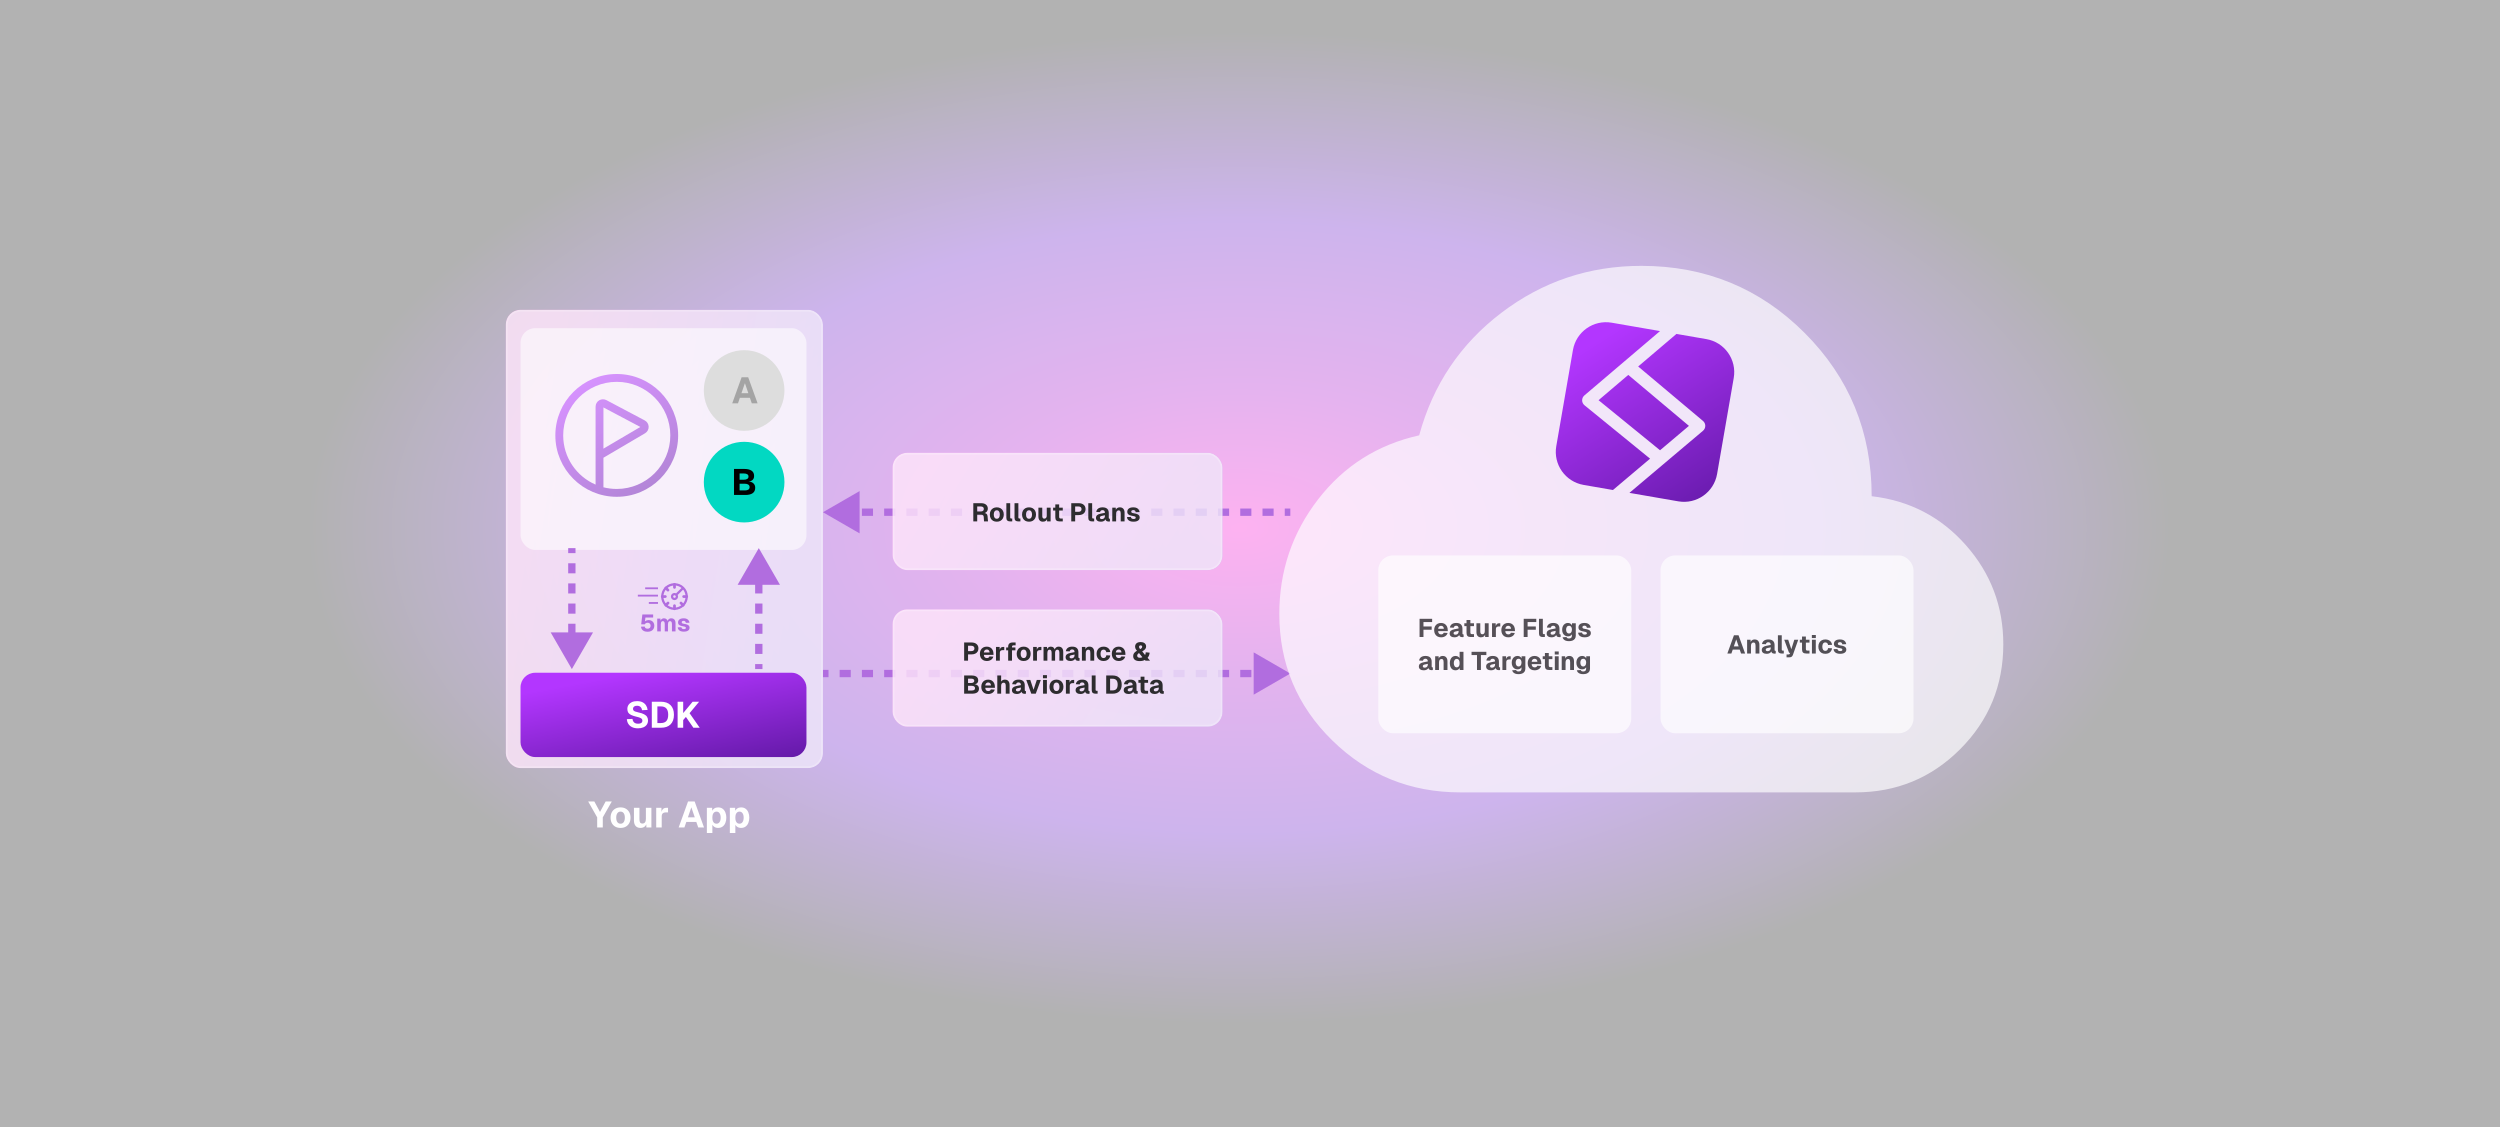<svg width="1364" height="615" viewBox="0 0 1364 615" fill="none" xmlns="http://www.w3.org/2000/svg">
<rect width="1364" height="615" fill="url(#paint0_radial_8_144)" fill-opacity="0.3"/>
<path d="M449 279.474L469 291.021V267.927L449 279.474ZM458.107 281.474H464.179V277.474H458.107V281.474ZM470.25 281.474H476.321V277.474H470.25V281.474ZM482.393 281.474H488.464V277.474H482.393V281.474ZM494.536 281.474H500.607V277.474H494.536V281.474ZM506.679 281.474H512.75V277.474H506.679V281.474ZM518.821 281.474H524.893V277.474H518.821V281.474ZM530.964 281.474H537.036V277.474H530.964V281.474ZM543.107 281.474H549.179V277.474H543.107V281.474ZM555.25 281.474H561.321V277.474H555.25V281.474ZM567.393 281.474H573.464V277.474H567.393V281.474ZM579.536 281.474H585.607V277.474H579.536V281.474ZM591.679 281.474H597.75V277.474H591.679V281.474ZM603.821 281.474H609.893V277.474H603.821V281.474ZM615.964 281.474H622.036V277.474H615.964V281.474ZM628.107 281.474H634.179V277.474H628.107V281.474ZM640.25 281.474H646.321V277.474H640.25V281.474ZM652.393 281.474H658.464V277.474H652.393V281.474ZM664.536 281.474H670.607V277.474H664.536V281.474ZM676.679 281.474H682.75V277.474H676.679V281.474ZM688.821 281.474H694.893V277.474H688.821V281.474ZM700.964 281.474H704V277.474H700.964V281.474Z" fill="#B16DDF"/>
<path d="M704 367.474L684 355.927V379.021L704 367.474ZM449 369.474H452.036V365.474H449V369.474ZM458.107 369.474H464.179V365.474H458.107V369.474ZM470.25 369.474H476.321V365.474H470.25V369.474ZM482.393 369.474H488.464V365.474H482.393V369.474ZM494.536 369.474H500.607V365.474H494.536V369.474ZM506.679 369.474H512.75V365.474H506.679V369.474ZM518.821 369.474H524.893V365.474H518.821V369.474ZM530.964 369.474H537.036V365.474H530.964V369.474ZM543.107 369.474H549.179V365.474H543.107V369.474ZM555.25 369.474H561.321V365.474H555.25V369.474ZM567.393 369.474H573.464V365.474H567.393V369.474ZM579.536 369.474H585.607V365.474H579.536V369.474ZM591.679 369.474H597.75V365.474H591.679V369.474ZM603.821 369.474H609.893V365.474H603.821V369.474ZM615.964 369.474H622.036V365.474H615.964V369.474ZM628.107 369.474H634.179V365.474H628.107V369.474ZM640.25 369.474H646.321V365.474H640.25V369.474ZM652.393 369.474H658.464V365.474H652.393V369.474ZM664.536 369.474H670.607V365.474H664.536V369.474ZM676.679 369.474H682.75V365.474H676.679V369.474ZM688.821 369.474H694.893V365.474H688.821V369.474Z" fill="#B16DDF"/>
<path d="M796.75 432.325C769.519 432.325 746.256 422.899 726.961 404.047C707.666 385.195 698.012 362.153 698 334.922C698 311.581 705.032 290.784 719.097 272.53C733.161 254.276 751.564 242.606 774.307 237.519C781.788 209.988 796.75 187.695 819.193 170.638C841.636 153.581 867.072 145.053 895.5 145.053C930.511 145.053 960.214 157.25 984.608 181.644C1009 206.038 1021.19 235.735 1021.18 270.735C1041.83 273.128 1058.96 282.034 1072.59 297.451C1086.21 312.868 1093.01 330.894 1093 351.53C1093 373.973 1085.15 393.053 1069.44 408.769C1053.74 424.485 1034.66 432.337 1012.2 432.325H796.75Z" fill="white" fill-opacity="0.67"/>
<path fill-rule="evenodd" clip-rule="evenodd" d="M905.712 180.636L879.357 176.066C869.398 174.34 859.924 181.013 858.197 190.973L849.105 243.414C847.378 253.373 854.052 262.847 864.011 264.573L880.02 267.349L900.28 250.25L864.498 221.112C863.694 220.457 863.222 219.477 863.211 218.44C863.2 217.402 863.65 216.413 864.441 215.74L905.712 180.636ZM889.01 268.908L915.679 273.532C925.639 275.259 935.112 268.585 936.839 258.625L945.931 206.184C947.658 196.225 940.984 186.752 931.025 185.025L914.673 182.19L893.787 199.955L929.158 229.672C929.948 230.335 930.404 231.313 930.405 232.344C930.406 233.375 929.952 234.353 929.164 235.018L889.01 268.908ZM921.485 232.354L905.715 245.663L872.167 218.344L888.388 204.547L921.485 232.354Z" fill="url(#paint1_linear_8_144)"/>
<g opacity="0.65" filter="url(#filter0_dd_8_144)">
<rect x="752" y="301.053" width="138" height="97" rx="8" fill="white"/>
<path d="M774.513 345.553V335.613H781.373V337.405H775.465L776.641 336.187V340.737L775.465 339.813H781.121V341.577H775.465L776.641 340.653V345.553H774.513ZM786.252 345.721C785.486 345.721 784.819 345.562 784.25 345.245C783.68 344.918 783.242 344.461 782.934 343.873C782.626 343.285 782.472 342.594 782.472 341.801C782.472 341.007 782.626 340.321 782.934 339.743C783.242 339.155 783.676 338.697 784.236 338.371C784.805 338.044 785.472 337.881 786.238 337.881C786.975 337.881 787.619 338.044 788.17 338.371C788.73 338.697 789.159 339.164 789.458 339.771C789.756 340.377 789.906 341.101 789.906 341.941V342.361H784.642C784.67 342.958 784.828 343.401 785.118 343.691C785.416 343.98 785.808 344.125 786.294 344.125C786.648 344.125 786.942 344.05 787.176 343.901C787.418 343.751 787.591 343.523 787.694 343.215L789.808 343.341C789.602 344.087 789.182 344.671 788.548 345.091C787.922 345.511 787.157 345.721 786.252 345.721ZM784.642 341.073H787.764C787.736 340.522 787.582 340.111 787.302 339.841C787.031 339.57 786.676 339.435 786.238 339.435C785.799 339.435 785.435 339.579 785.146 339.869C784.866 340.149 784.698 340.55 784.642 341.073ZM793.553 345.721C792.769 345.721 792.134 345.543 791.649 345.189C791.164 344.825 790.921 344.321 790.921 343.677C790.921 343.014 791.126 342.505 791.537 342.151C791.957 341.787 792.573 341.521 793.385 341.353L795.807 340.877C795.807 340.391 795.695 340.027 795.471 339.785C795.256 339.533 794.939 339.407 794.519 339.407C794.127 339.407 793.819 339.5 793.595 339.687C793.371 339.864 793.222 340.13 793.147 340.485L791.047 340.387C791.187 339.565 791.556 338.945 792.153 338.525C792.76 338.095 793.548 337.881 794.519 337.881C795.639 337.881 796.484 338.147 797.053 338.679C797.622 339.211 797.907 339.99 797.907 341.017V343.579C797.907 343.793 797.94 343.938 798.005 344.013C798.08 344.078 798.187 344.111 798.327 344.111H798.537V345.553C798.472 345.571 798.364 345.59 798.215 345.609C798.075 345.627 797.93 345.637 797.781 345.637C797.492 345.637 797.216 345.585 796.955 345.483C796.694 345.38 796.484 345.207 796.325 344.965C796.176 344.713 796.101 344.358 796.101 343.901L796.283 344.041C796.19 344.377 796.022 344.671 795.779 344.923C795.546 345.175 795.238 345.371 794.855 345.511C794.482 345.651 794.048 345.721 793.553 345.721ZM794.057 344.279C794.402 344.279 794.706 344.213 794.967 344.083C795.228 343.943 795.434 343.742 795.583 343.481C795.732 343.219 795.807 342.911 795.807 342.557V342.193L794.099 342.557C793.754 342.622 793.497 342.734 793.329 342.893C793.161 343.042 793.077 343.238 793.077 343.481C793.077 343.733 793.161 343.929 793.329 344.069C793.497 344.209 793.74 344.279 794.057 344.279ZM802.391 345.553C801.617 345.553 801.047 345.375 800.683 345.021C800.319 344.657 800.137 344.083 800.137 343.299V336.285H802.237V343.047C802.237 343.411 802.312 343.658 802.461 343.789C802.62 343.919 802.853 343.985 803.161 343.985H804.211V345.553H802.391ZM798.933 339.617V338.049H804.211V339.617H798.933ZM808.009 345.721C807.234 345.721 806.628 345.473 806.189 344.979C805.76 344.475 805.545 343.775 805.545 342.879V338.049H807.645V342.389C807.645 342.967 807.734 343.392 807.911 343.663C808.088 343.924 808.368 344.055 808.751 344.055C809.18 344.055 809.512 343.91 809.745 343.621C809.988 343.322 810.109 342.879 810.109 342.291V338.049H812.209V345.553H810.291L810.235 343.397L810.501 343.453C810.389 344.199 810.123 344.764 809.703 345.147C809.283 345.529 808.718 345.721 808.009 345.721ZM814.049 345.553V338.049H816.037L816.107 340.233L815.953 340.191C816.074 339.435 816.289 338.889 816.597 338.553C816.905 338.217 817.33 338.049 817.871 338.049H818.557V339.785H817.871C817.479 339.785 817.157 339.836 816.905 339.939C816.653 340.041 816.462 340.205 816.331 340.429C816.21 340.653 816.149 340.956 816.149 341.339V345.553H814.049ZM822.906 345.721C822.141 345.721 821.473 345.562 820.904 345.245C820.335 344.918 819.896 344.461 819.588 343.873C819.28 343.285 819.126 342.594 819.126 341.801C819.126 341.007 819.28 340.321 819.588 339.743C819.896 339.155 820.33 338.697 820.89 338.371C821.459 338.044 822.127 337.881 822.892 337.881C823.629 337.881 824.273 338.044 824.824 338.371C825.384 338.697 825.813 339.164 826.112 339.771C826.411 340.377 826.56 341.101 826.56 341.941V342.361H821.296C821.324 342.958 821.483 343.401 821.772 343.691C822.071 343.98 822.463 344.125 822.948 344.125C823.303 344.125 823.597 344.05 823.83 343.901C824.073 343.751 824.245 343.523 824.348 343.215L826.462 343.341C826.257 344.087 825.837 344.671 825.202 345.091C824.577 345.511 823.811 345.721 822.906 345.721ZM821.296 341.073H824.418C824.39 340.522 824.236 340.111 823.956 339.841C823.685 339.57 823.331 339.435 822.892 339.435C822.453 339.435 822.089 339.579 821.8 339.869C821.52 340.149 821.352 340.55 821.296 341.073ZM831.333 345.553V335.613H838.193V337.405H832.285L833.461 336.187V340.737L832.285 339.813H837.941V341.577H832.285L833.461 340.653V345.553H831.333ZM841.63 345.553C841.014 345.553 840.533 345.399 840.188 345.091C839.843 344.783 839.67 344.283 839.67 343.593V335.613H841.77V343.369C841.77 343.593 841.821 343.751 841.924 343.845C842.027 343.938 842.176 343.985 842.372 343.985H842.876V345.553H841.63ZM846.491 345.721C845.707 345.721 845.072 345.543 844.587 345.189C844.101 344.825 843.859 344.321 843.859 343.677C843.859 343.014 844.064 342.505 844.475 342.151C844.895 341.787 845.511 341.521 846.323 341.353L848.745 340.877C848.745 340.391 848.633 340.027 848.409 339.785C848.194 339.533 847.877 339.407 847.457 339.407C847.065 339.407 846.757 339.5 846.533 339.687C846.309 339.864 846.159 340.13 846.085 340.485L843.985 340.387C844.125 339.565 844.493 338.945 845.091 338.525C845.697 338.095 846.486 337.881 847.457 337.881C848.577 337.881 849.421 338.147 849.991 338.679C850.56 339.211 850.845 339.99 850.845 341.017V343.579C850.845 343.793 850.877 343.938 850.943 344.013C851.017 344.078 851.125 344.111 851.265 344.111H851.475V345.553C851.409 345.571 851.302 345.59 851.153 345.609C851.013 345.627 850.868 345.637 850.719 345.637C850.429 345.637 850.154 345.585 849.893 345.483C849.631 345.38 849.421 345.207 849.263 344.965C849.113 344.713 849.039 344.358 849.039 343.901L849.221 344.041C849.127 344.377 848.959 344.671 848.717 344.923C848.483 345.175 848.175 345.371 847.793 345.511C847.419 345.651 846.985 345.721 846.491 345.721ZM846.995 344.279C847.34 344.279 847.643 344.213 847.905 344.083C848.166 343.943 848.371 343.742 848.521 343.481C848.67 343.219 848.745 342.911 848.745 342.557V342.193L847.037 342.557C846.691 342.622 846.435 342.734 846.267 342.893C846.099 343.042 846.015 343.238 846.015 343.481C846.015 343.733 846.099 343.929 846.267 344.069C846.435 344.209 846.677 344.279 846.995 344.279ZM856.074 347.821C855.355 347.821 854.753 347.732 854.268 347.555C853.792 347.377 853.409 347.13 853.12 346.813C852.84 346.495 852.644 346.131 852.532 345.721L854.688 345.567C854.762 345.809 854.902 346.001 855.108 346.141C855.313 346.281 855.635 346.351 856.074 346.351C856.568 346.351 856.951 346.229 857.222 345.987C857.492 345.753 857.628 345.375 857.628 344.853V344.055C857.45 344.4 857.166 344.68 856.774 344.895C856.382 345.1 855.943 345.203 855.458 345.203C854.842 345.203 854.296 345.053 853.82 344.755C853.344 344.447 852.97 344.022 852.7 343.481C852.438 342.93 852.308 342.286 852.308 341.549C852.308 340.83 852.438 340.195 852.7 339.645C852.961 339.094 853.33 338.665 853.806 338.357C854.282 338.039 854.823 337.881 855.43 337.881C855.98 337.881 856.442 338.002 856.816 338.245C857.198 338.487 857.488 338.809 857.684 339.211V338.049H859.742V344.811C859.742 345.483 859.588 346.038 859.28 346.477C858.972 346.925 858.542 347.261 857.992 347.485C857.441 347.709 856.802 347.821 856.074 347.821ZM856.06 343.649C856.536 343.649 856.914 343.462 857.194 343.089C857.483 342.715 857.632 342.197 857.642 341.535C857.642 341.096 857.576 340.718 857.446 340.401C857.324 340.083 857.142 339.841 856.9 339.673C856.666 339.505 856.386 339.421 856.06 339.421C855.556 339.421 855.164 339.612 854.884 339.995C854.604 340.377 854.464 340.891 854.464 341.535C854.464 342.188 854.608 342.706 854.898 343.089C855.187 343.462 855.574 343.649 856.06 343.649ZM864.615 345.721C863.84 345.721 863.191 345.613 862.669 345.399C862.155 345.175 861.759 344.876 861.479 344.503C861.208 344.12 861.054 343.681 861.017 343.187L863.145 343.117C863.21 343.471 863.359 343.747 863.593 343.943C863.826 344.139 864.171 344.237 864.629 344.237C865.002 344.237 865.291 344.176 865.497 344.055C865.711 343.933 865.819 343.747 865.819 343.495C865.819 343.336 865.777 343.205 865.693 343.103C865.618 342.991 865.473 342.897 865.259 342.823C865.044 342.739 864.722 342.664 864.293 342.599C863.499 342.459 862.879 342.295 862.431 342.109C861.983 341.922 861.665 341.679 861.479 341.381C861.292 341.082 861.199 340.718 861.199 340.289C861.199 339.57 861.474 338.991 862.025 338.553C862.585 338.105 863.42 337.881 864.531 337.881C865.24 337.881 865.833 337.993 866.309 338.217C866.794 338.441 867.167 338.749 867.429 339.141C867.699 339.523 867.863 339.962 867.919 340.457L865.819 340.541C865.781 340.298 865.707 340.093 865.595 339.925C865.483 339.747 865.333 339.612 865.147 339.519C864.969 339.416 864.755 339.365 864.503 339.365C864.139 339.365 863.854 339.444 863.649 339.603C863.453 339.752 863.355 339.953 863.355 340.205C863.355 340.391 863.397 340.545 863.481 340.667C863.574 340.779 863.723 340.872 863.929 340.947C864.134 341.021 864.409 341.082 864.755 341.129C865.557 341.241 866.192 341.399 866.659 341.605C867.135 341.801 867.471 342.048 867.667 342.347C867.872 342.645 867.975 343.014 867.975 343.453C867.975 343.938 867.835 344.349 867.555 344.685C867.284 345.021 866.897 345.277 866.393 345.455C865.898 345.632 865.305 345.721 864.615 345.721ZM776.764 363.721C775.98 363.721 775.345 363.543 774.86 363.189C774.375 362.825 774.132 362.321 774.132 361.677C774.132 361.014 774.337 360.505 774.748 360.151C775.168 359.787 775.784 359.521 776.596 359.353L779.018 358.877C779.018 358.391 778.906 358.027 778.682 357.785C778.467 357.533 778.15 357.407 777.73 357.407C777.338 357.407 777.03 357.5 776.806 357.687C776.582 357.864 776.433 358.13 776.358 358.485L774.258 358.387C774.398 357.565 774.767 356.945 775.364 356.525C775.971 356.095 776.759 355.881 777.73 355.881C778.85 355.881 779.695 356.147 780.264 356.679C780.833 357.211 781.118 357.99 781.118 359.017V361.579C781.118 361.793 781.151 361.938 781.216 362.013C781.291 362.078 781.398 362.111 781.538 362.111H781.748V363.553C781.683 363.571 781.575 363.59 781.426 363.609C781.286 363.627 781.141 363.637 780.992 363.637C780.703 363.637 780.427 363.585 780.166 363.483C779.905 363.38 779.695 363.207 779.536 362.965C779.387 362.713 779.312 362.358 779.312 361.901L779.494 362.041C779.401 362.377 779.233 362.671 778.99 362.923C778.757 363.175 778.449 363.371 778.066 363.511C777.693 363.651 777.259 363.721 776.764 363.721ZM777.268 362.279C777.613 362.279 777.917 362.213 778.178 362.083C778.439 361.943 778.645 361.742 778.794 361.481C778.943 361.219 779.018 360.911 779.018 360.557V360.193L777.31 360.557C776.965 360.622 776.708 360.734 776.54 360.893C776.372 361.042 776.288 361.238 776.288 361.481C776.288 361.733 776.372 361.929 776.54 362.069C776.708 362.209 776.951 362.279 777.268 362.279ZM783.028 363.553V356.049H784.918L785.002 358.247L784.736 358.177C784.81 357.617 784.96 357.169 785.184 356.833C785.417 356.497 785.706 356.254 786.052 356.105C786.397 355.955 786.775 355.881 787.186 355.881C787.727 355.881 788.184 355.997 788.558 356.231C788.94 356.464 789.23 356.795 789.426 357.225C789.631 357.645 789.734 358.144 789.734 358.723V363.553H787.634V359.423C787.634 359.021 787.601 358.681 787.536 358.401C787.47 358.121 787.354 357.911 787.186 357.771C787.018 357.621 786.784 357.547 786.486 357.547C786.047 357.547 785.711 357.71 785.478 358.037C785.244 358.354 785.128 358.816 785.128 359.423V363.553H783.028ZM794.096 363.721C793.471 363.721 792.925 363.562 792.458 363.245C792.001 362.918 791.646 362.465 791.394 361.887C791.152 361.299 791.03 360.603 791.03 359.801C791.03 358.998 791.156 358.307 791.408 357.729C791.66 357.141 792.015 356.688 792.472 356.371C792.939 356.044 793.48 355.881 794.096 355.881C794.638 355.881 795.1 355.993 795.482 356.217C795.874 356.431 796.168 356.73 796.364 357.113V353.613H798.464V363.553H796.448L796.406 362.447C796.201 362.848 795.893 363.161 795.482 363.385C795.081 363.609 794.619 363.721 794.096 363.721ZM794.796 362.111C795.132 362.111 795.417 362.022 795.65 361.845C795.884 361.667 796.061 361.411 796.182 361.075C796.304 360.729 796.364 360.305 796.364 359.801C796.364 359.287 796.304 358.863 796.182 358.527C796.061 358.181 795.884 357.925 795.65 357.757C795.417 357.579 795.132 357.491 794.796 357.491C794.302 357.491 793.91 357.701 793.62 358.121C793.331 358.531 793.186 359.091 793.186 359.801C793.186 360.501 793.331 361.061 793.62 361.481C793.919 361.901 794.311 362.111 794.796 362.111ZM805.846 363.553V355.405H802.878V353.613H810.956V355.405H807.988V363.553H805.846ZM813.459 363.721C812.675 363.721 812.041 363.543 811.555 363.189C811.07 362.825 810.827 362.321 810.827 361.677C810.827 361.014 811.033 360.505 811.443 360.151C811.863 359.787 812.479 359.521 813.291 359.353L815.713 358.877C815.713 358.391 815.601 358.027 815.377 357.785C815.163 357.533 814.845 357.407 814.425 357.407C814.033 357.407 813.725 357.5 813.501 357.687C813.277 357.864 813.128 358.13 813.053 358.485L810.953 358.387C811.093 357.565 811.462 356.945 812.059 356.525C812.666 356.095 813.455 355.881 814.425 355.881C815.545 355.881 816.39 356.147 816.959 356.679C817.529 357.211 817.813 357.99 817.813 359.017V361.579C817.813 361.793 817.846 361.938 817.911 362.013C817.986 362.078 818.093 362.111 818.233 362.111H818.443V363.553C818.378 363.571 818.271 363.59 818.121 363.609C817.981 363.627 817.837 363.637 817.687 363.637C817.398 363.637 817.123 363.585 816.861 363.483C816.6 363.38 816.39 363.207 816.231 362.965C816.082 362.713 816.007 362.358 816.007 361.901L816.189 362.041C816.096 362.377 815.928 362.671 815.685 362.923C815.452 363.175 815.144 363.371 814.761 363.511C814.388 363.651 813.954 363.721 813.459 363.721ZM813.963 362.279C814.309 362.279 814.612 362.213 814.873 362.083C815.135 361.943 815.34 361.742 815.489 361.481C815.639 361.219 815.713 360.911 815.713 360.557V360.193L814.005 360.557C813.66 360.622 813.403 360.734 813.235 360.893C813.067 361.042 812.983 361.238 812.983 361.481C812.983 361.733 813.067 361.929 813.235 362.069C813.403 362.209 813.646 362.279 813.963 362.279ZM819.723 363.553V356.049H821.711L821.781 358.233L821.627 358.191C821.748 357.435 821.963 356.889 822.271 356.553C822.579 356.217 823.003 356.049 823.545 356.049H824.231V357.785H823.545C823.153 357.785 822.831 357.836 822.579 357.939C822.327 358.041 822.135 358.205 822.005 358.429C821.883 358.653 821.823 358.956 821.823 359.339V363.553H819.723ZM828.566 365.821C827.847 365.821 827.245 365.732 826.76 365.555C826.284 365.377 825.901 365.13 825.612 364.813C825.332 364.495 825.136 364.131 825.024 363.721L827.18 363.567C827.255 363.809 827.395 364.001 827.6 364.141C827.805 364.281 828.127 364.351 828.566 364.351C829.061 364.351 829.443 364.229 829.714 363.987C829.985 363.753 830.12 363.375 830.12 362.853V362.055C829.943 362.4 829.658 362.68 829.266 362.895C828.874 363.1 828.435 363.203 827.95 363.203C827.334 363.203 826.788 363.053 826.312 362.755C825.836 362.447 825.463 362.022 825.192 361.481C824.931 360.93 824.8 360.286 824.8 359.549C824.8 358.83 824.931 358.195 825.192 357.645C825.453 357.094 825.822 356.665 826.298 356.357C826.774 356.039 827.315 355.881 827.922 355.881C828.473 355.881 828.935 356.002 829.308 356.245C829.691 356.487 829.98 356.809 830.176 357.211V356.049H832.234V362.811C832.234 363.483 832.08 364.038 831.772 364.477C831.464 364.925 831.035 365.261 830.484 365.485C829.933 365.709 829.294 365.821 828.566 365.821ZM828.552 361.649C829.028 361.649 829.406 361.462 829.686 361.089C829.975 360.715 830.125 360.197 830.134 359.535C830.134 359.096 830.069 358.718 829.938 358.401C829.817 358.083 829.635 357.841 829.392 357.673C829.159 357.505 828.879 357.421 828.552 357.421C828.048 357.421 827.656 357.612 827.376 357.995C827.096 358.377 826.956 358.891 826.956 359.535C826.956 360.188 827.101 360.706 827.39 361.089C827.679 361.462 828.067 361.649 828.552 361.649ZM837.289 363.721C836.524 363.721 835.856 363.562 835.287 363.245C834.718 362.918 834.279 362.461 833.971 361.873C833.663 361.285 833.509 360.594 833.509 359.801C833.509 359.007 833.663 358.321 833.971 357.743C834.279 357.155 834.713 356.697 835.273 356.371C835.842 356.044 836.51 355.881 837.275 355.881C838.012 355.881 838.656 356.044 839.207 356.371C839.767 356.697 840.196 357.164 840.495 357.771C840.794 358.377 840.943 359.101 840.943 359.941V360.361H835.679C835.707 360.958 835.866 361.401 836.155 361.691C836.454 361.98 836.846 362.125 837.331 362.125C837.686 362.125 837.98 362.05 838.213 361.901C838.456 361.751 838.628 361.523 838.731 361.215L840.845 361.341C840.64 362.087 840.22 362.671 839.585 363.091C838.96 363.511 838.194 363.721 837.289 363.721ZM835.679 359.073H838.801C838.773 358.522 838.619 358.111 838.339 357.841C838.068 357.57 837.714 357.435 837.275 357.435C836.836 357.435 836.472 357.579 836.183 357.869C835.903 358.149 835.735 358.55 835.679 359.073ZM845.157 363.553C844.382 363.553 843.813 363.375 843.449 363.021C843.085 362.657 842.903 362.083 842.903 361.299V354.285H845.003V361.047C845.003 361.411 845.078 361.658 845.227 361.789C845.386 361.919 845.619 361.985 845.927 361.985H846.977V363.553H845.157ZM841.699 357.617V356.049H846.977V357.617H841.699ZM848.311 363.553V356.049H850.411V363.553H848.311ZM848.269 355.125V353.445H850.439V355.125H848.269ZM852.07 363.553V356.049H853.96L854.044 358.247L853.778 358.177C853.853 357.617 854.002 357.169 854.226 356.833C854.46 356.497 854.749 356.254 855.094 356.105C855.44 355.955 855.818 355.881 856.228 355.881C856.77 355.881 857.227 355.997 857.6 356.231C857.983 356.464 858.272 356.795 858.468 357.225C858.674 357.645 858.776 358.144 858.776 358.723V363.553H856.676V359.423C856.676 359.021 856.644 358.681 856.578 358.401C856.513 358.121 856.396 357.911 856.228 357.771C856.06 357.621 855.827 357.547 855.528 357.547C855.09 357.547 854.754 357.71 854.52 358.037C854.287 358.354 854.17 358.816 854.17 359.423V363.553H852.07ZM863.839 365.821C863.121 365.821 862.519 365.732 862.033 365.555C861.557 365.377 861.175 365.13 860.885 364.813C860.605 364.495 860.409 364.131 860.297 363.721L862.453 363.567C862.528 363.809 862.668 364.001 862.873 364.141C863.079 364.281 863.401 364.351 863.839 364.351C864.334 364.351 864.717 364.229 864.987 363.987C865.258 363.753 865.393 363.375 865.393 362.853V362.055C865.216 362.4 864.931 362.68 864.539 362.895C864.147 363.1 863.709 363.203 863.223 363.203C862.607 363.203 862.061 363.053 861.585 362.755C861.109 362.447 860.736 362.022 860.465 361.481C860.204 360.93 860.073 360.286 860.073 359.549C860.073 358.83 860.204 358.195 860.465 357.645C860.727 357.094 861.095 356.665 861.571 356.357C862.047 356.039 862.589 355.881 863.195 355.881C863.746 355.881 864.208 356.002 864.581 356.245C864.964 356.487 865.253 356.809 865.449 357.211V356.049H867.507V362.811C867.507 363.483 867.353 364.038 867.045 364.477C866.737 364.925 866.308 365.261 865.757 365.485C865.207 365.709 864.567 365.821 863.839 365.821ZM863.825 361.649C864.301 361.649 864.679 361.462 864.959 361.089C865.249 360.715 865.398 360.197 865.407 359.535C865.407 359.096 865.342 358.718 865.211 358.401C865.09 358.083 864.908 357.841 864.665 357.673C864.432 357.505 864.152 357.421 863.825 357.421C863.321 357.421 862.929 357.612 862.649 357.995C862.369 358.377 862.229 358.891 862.229 359.535C862.229 360.188 862.374 360.706 862.663 361.089C862.953 361.462 863.34 361.649 863.825 361.649Z" fill="black"/>
</g>
<g opacity="0.65" filter="url(#filter1_dd_8_144)">
<rect x="906" y="301.053" width="138" height="97" rx="8" fill="white"/>
<path d="M942.449 354.553L946.033 344.613H948.553L952.137 354.553H949.925L949.197 352.439H945.375L944.647 354.553H942.449ZM945.977 350.689H948.609L947.293 346.853L945.977 350.689ZM953.222 354.553V347.049H955.112L955.196 349.247L954.93 349.177C955.005 348.617 955.154 348.169 955.378 347.833C955.611 347.497 955.901 347.254 956.246 347.105C956.591 346.955 956.969 346.881 957.38 346.881C957.921 346.881 958.379 346.997 958.752 347.231C959.135 347.464 959.424 347.795 959.62 348.225C959.825 348.645 959.928 349.144 959.928 349.723V354.553H957.828V350.423C957.828 350.021 957.795 349.681 957.73 349.401C957.665 349.121 957.548 348.911 957.38 348.771C957.212 348.621 956.979 348.547 956.68 348.547C956.241 348.547 955.905 348.71 955.672 349.037C955.439 349.354 955.322 349.816 955.322 350.423V354.553H953.222ZM963.857 354.721C963.073 354.721 962.438 354.543 961.953 354.189C961.467 353.825 961.225 353.321 961.225 352.677C961.225 352.014 961.43 351.505 961.841 351.151C962.261 350.787 962.877 350.521 963.689 350.353L966.111 349.877C966.111 349.391 965.999 349.027 965.775 348.785C965.56 348.533 965.243 348.407 964.823 348.407C964.431 348.407 964.123 348.5 963.899 348.687C963.675 348.864 963.525 349.13 963.451 349.485L961.351 349.387C961.491 348.565 961.859 347.945 962.457 347.525C963.063 347.095 963.852 346.881 964.823 346.881C965.943 346.881 966.787 347.147 967.357 347.679C967.926 348.211 968.211 348.99 968.211 350.017V352.579C968.211 352.793 968.243 352.938 968.309 353.013C968.383 353.078 968.491 353.111 968.631 353.111H968.841V354.553C968.775 354.571 968.668 354.59 968.519 354.609C968.379 354.627 968.234 354.637 968.085 354.637C967.795 354.637 967.52 354.585 967.259 354.483C966.997 354.38 966.787 354.207 966.629 353.965C966.479 353.713 966.405 353.358 966.405 352.901L966.587 353.041C966.493 353.377 966.325 353.671 966.083 353.923C965.849 354.175 965.541 354.371 965.159 354.511C964.785 354.651 964.351 354.721 963.857 354.721ZM964.361 353.279C964.706 353.279 965.009 353.213 965.271 353.083C965.532 352.943 965.737 352.742 965.887 352.481C966.036 352.219 966.111 351.911 966.111 351.557V351.193L964.403 351.557C964.057 351.622 963.801 351.734 963.633 351.893C963.465 352.042 963.381 352.238 963.381 352.481C963.381 352.733 963.465 352.929 963.633 353.069C963.801 353.209 964.043 353.279 964.361 353.279ZM971.985 354.553C971.369 354.553 970.888 354.399 970.543 354.091C970.197 353.783 970.025 353.283 970.025 352.593V344.613H972.125V352.369C972.125 352.593 972.176 352.751 972.279 352.845C972.381 352.938 972.531 352.985 972.727 352.985H973.231V354.553H971.985ZM974.742 356.653V355.085H975.736C975.979 355.085 976.156 355.047 976.268 354.973C976.38 354.907 976.469 354.786 976.534 354.609L976.702 354.175H976.128L973.482 347.049H975.638L977.346 352.215L978.97 347.049H981.112L978.228 355.267C978.051 355.761 977.804 356.116 977.486 356.331C977.178 356.545 976.74 356.653 976.17 356.653H974.742ZM985.437 354.553C984.663 354.553 984.093 354.375 983.729 354.021C983.365 353.657 983.183 353.083 983.183 352.299V345.285H985.283V352.047C985.283 352.411 985.358 352.658 985.507 352.789C985.666 352.919 985.899 352.985 986.207 352.985H987.257V354.553H985.437ZM981.979 348.617V347.049H987.257V348.617H981.979ZM988.591 354.553V347.049H990.691V354.553H988.591ZM988.549 346.125V344.445H990.719V346.125H988.549ZM995.904 354.721C995.138 354.721 994.466 354.562 993.888 354.245C993.318 353.918 992.875 353.461 992.558 352.873C992.25 352.285 992.096 351.594 992.096 350.801C992.096 350.007 992.25 349.321 992.558 348.743C992.875 348.155 993.318 347.697 993.888 347.371C994.466 347.044 995.138 346.881 995.904 346.881C996.566 346.881 997.159 346.997 997.682 347.231C998.214 347.464 998.643 347.8 998.97 348.239C999.296 348.677 999.497 349.205 999.572 349.821L997.402 349.919C997.336 349.452 997.168 349.102 996.898 348.869C996.636 348.626 996.305 348.505 995.904 348.505C995.381 348.505 994.975 348.705 994.686 349.107C994.396 349.508 994.252 350.073 994.252 350.801C994.252 351.529 994.396 352.098 994.686 352.509C994.975 352.91 995.381 353.111 995.904 353.111C996.305 353.111 996.641 352.989 996.912 352.747C997.182 352.495 997.346 352.117 997.402 351.613L999.572 351.697C999.497 352.313 999.296 352.849 998.97 353.307C998.652 353.755 998.232 354.105 997.71 354.357C997.187 354.599 996.585 354.721 995.904 354.721ZM1003.99 354.721C1003.22 354.721 1002.57 354.613 1002.05 354.399C1001.53 354.175 1001.14 353.876 1000.86 353.503C1000.59 353.12 1000.43 352.681 1000.39 352.187L1002.52 352.117C1002.59 352.471 1002.74 352.747 1002.97 352.943C1003.2 353.139 1003.55 353.237 1004.01 353.237C1004.38 353.237 1004.67 353.176 1004.87 353.055C1005.09 352.933 1005.2 352.747 1005.2 352.495C1005.2 352.336 1005.15 352.205 1005.07 352.103C1005 351.991 1004.85 351.897 1004.64 351.823C1004.42 351.739 1004.1 351.664 1003.67 351.599C1002.88 351.459 1002.26 351.295 1001.81 351.109C1001.36 350.922 1001.04 350.679 1000.86 350.381C1000.67 350.082 1000.58 349.718 1000.58 349.289C1000.58 348.57 1000.85 347.991 1001.4 347.553C1001.96 347.105 1002.8 346.881 1003.91 346.881C1004.62 346.881 1005.21 346.993 1005.69 347.217C1006.17 347.441 1006.55 347.749 1006.81 348.141C1007.08 348.523 1007.24 348.962 1007.3 349.457L1005.2 349.541C1005.16 349.298 1005.08 349.093 1004.97 348.925C1004.86 348.747 1004.71 348.612 1004.52 348.519C1004.35 348.416 1004.13 348.365 1003.88 348.365C1003.52 348.365 1003.23 348.444 1003.03 348.603C1002.83 348.752 1002.73 348.953 1002.73 349.205C1002.73 349.391 1002.77 349.545 1002.86 349.667C1002.95 349.779 1003.1 349.872 1003.31 349.947C1003.51 350.021 1003.79 350.082 1004.13 350.129C1004.94 350.241 1005.57 350.399 1006.04 350.605C1006.51 350.801 1006.85 351.048 1007.04 351.347C1007.25 351.645 1007.35 352.014 1007.35 352.453C1007.35 352.938 1007.21 353.349 1006.93 353.685C1006.66 354.021 1006.27 354.277 1005.77 354.455C1005.28 354.632 1004.68 354.721 1003.99 354.721Z" fill="black"/>
</g>
<rect x="487" y="247.053" width="180" height="64" rx="8" fill="url(#paint2_linear_8_144)" fill-opacity="0.3"/>
<rect x="487" y="247.053" width="180" height="64" rx="8" fill="white" fill-opacity="0.73"/>
<rect x="487.5" y="247.553" width="179" height="63" rx="7.5" stroke="white" stroke-opacity="0.22"/>
<path d="M531.036 284.474V274.534H535.39C536.118 274.534 536.748 274.655 537.28 274.898C537.821 275.14 538.237 275.486 538.526 275.934C538.815 276.372 538.96 276.895 538.96 277.502C538.96 277.959 538.862 278.365 538.666 278.72C538.479 279.074 538.218 279.364 537.882 279.588C537.555 279.812 537.177 279.952 536.748 280.008L536.706 279.882C537.369 279.882 537.873 280.026 538.218 280.316C538.563 280.596 538.759 281.03 538.806 281.618L539.058 284.474H536.888L536.706 281.954C536.678 281.571 536.557 281.291 536.342 281.114C536.137 280.927 535.782 280.834 535.278 280.834H533.164V284.474H531.036ZM533.164 279.056H535.152C535.665 279.056 536.062 278.939 536.342 278.706C536.631 278.463 536.776 278.122 536.776 277.684C536.776 277.236 536.631 276.9 536.342 276.676C536.053 276.442 535.633 276.326 535.082 276.326H533.164V279.056ZM543.856 284.642C543.091 284.642 542.419 284.483 541.84 284.166C541.271 283.839 540.827 283.382 540.51 282.794C540.202 282.206 540.048 281.515 540.048 280.722C540.048 279.928 540.202 279.242 540.51 278.664C540.827 278.076 541.271 277.618 541.84 277.292C542.419 276.965 543.091 276.802 543.856 276.802C544.621 276.802 545.289 276.965 545.858 277.292C546.427 277.618 546.871 278.076 547.188 278.664C547.505 279.242 547.664 279.928 547.664 280.722C547.664 281.515 547.505 282.206 547.188 282.794C546.871 283.382 546.427 283.839 545.858 284.166C545.289 284.483 544.621 284.642 543.856 284.642ZM543.856 283.032C544.379 283.032 544.78 282.831 545.06 282.43C545.349 282.019 545.494 281.45 545.494 280.722C545.494 279.994 545.349 279.429 545.06 279.028C544.78 278.617 544.379 278.412 543.856 278.412C543.333 278.412 542.927 278.617 542.638 279.028C542.349 279.429 542.204 279.994 542.204 280.722C542.204 281.45 542.349 282.019 542.638 282.43C542.927 282.831 543.333 283.032 543.856 283.032ZM551.027 284.474C550.411 284.474 549.93 284.32 549.585 284.012C549.239 283.704 549.067 283.204 549.067 282.514V274.534H551.167V282.29C551.167 282.514 551.218 282.672 551.321 282.766C551.423 282.859 551.573 282.906 551.769 282.906H552.273V284.474H551.027ZM555.484 284.474C554.868 284.474 554.387 284.32 554.042 284.012C553.696 283.704 553.524 283.204 553.524 282.514V274.534H555.624V282.29C555.624 282.514 555.675 282.672 555.778 282.766C555.88 282.859 556.03 282.906 556.226 282.906H556.73V284.474H555.484ZM561.438 284.642C560.673 284.642 560.001 284.483 559.422 284.166C558.853 283.839 558.409 283.382 558.092 282.794C557.784 282.206 557.63 281.515 557.63 280.722C557.63 279.928 557.784 279.242 558.092 278.664C558.409 278.076 558.853 277.618 559.422 277.292C560.001 276.965 560.673 276.802 561.438 276.802C562.203 276.802 562.871 276.965 563.44 277.292C564.009 277.618 564.453 278.076 564.77 278.664C565.087 279.242 565.246 279.928 565.246 280.722C565.246 281.515 565.087 282.206 564.77 282.794C564.453 283.382 564.009 283.839 563.44 284.166C562.871 284.483 562.203 284.642 561.438 284.642ZM561.438 283.032C561.961 283.032 562.362 282.831 562.642 282.43C562.931 282.019 563.076 281.45 563.076 280.722C563.076 279.994 562.931 279.429 562.642 279.028C562.362 278.617 561.961 278.412 561.438 278.412C560.915 278.412 560.509 278.617 560.22 279.028C559.931 279.429 559.786 279.994 559.786 280.722C559.786 281.45 559.931 282.019 560.22 282.43C560.509 282.831 560.915 283.032 561.438 283.032ZM569.017 284.642C568.242 284.642 567.636 284.394 567.197 283.9C566.768 283.396 566.553 282.696 566.553 281.8V276.97H568.653V281.31C568.653 281.888 568.742 282.313 568.919 282.584C569.096 282.845 569.376 282.976 569.759 282.976C570.188 282.976 570.52 282.831 570.753 282.542C570.996 282.243 571.117 281.8 571.117 281.212V276.97H573.217V284.474H571.299L571.243 282.318L571.509 282.374C571.397 283.12 571.131 283.685 570.711 284.068C570.291 284.45 569.726 284.642 569.017 284.642ZM578.028 284.474C577.253 284.474 576.684 284.296 576.32 283.942C575.956 283.578 575.774 283.004 575.774 282.22V275.206H577.874V281.968C577.874 282.332 577.949 282.579 578.098 282.71C578.257 282.84 578.49 282.906 578.798 282.906H579.848V284.474H578.028ZM574.57 278.538V276.97H579.848V278.538H574.57ZM584.479 284.474V274.534H588.455C589.65 274.534 590.583 274.823 591.255 275.402C591.937 275.98 592.277 276.774 592.277 277.782C592.277 278.444 592.123 279.023 591.815 279.518C591.517 280.003 591.078 280.381 590.499 280.652C589.93 280.913 589.249 281.044 588.455 281.044H586.607V284.474H584.479ZM586.607 279.252H588.329C588.889 279.252 589.323 279.13 589.631 278.888C589.939 278.636 590.093 278.267 590.093 277.782C590.093 277.306 589.939 276.946 589.631 276.704C589.333 276.452 588.899 276.326 588.329 276.326H586.607V279.252ZM595.734 284.474C595.118 284.474 594.637 284.32 594.292 284.012C593.946 283.704 593.774 283.204 593.774 282.514V274.534H595.874V282.29C595.874 282.514 595.925 282.672 596.028 282.766C596.13 282.859 596.28 282.906 596.476 282.906H596.98V284.474H595.734ZM600.594 284.642C599.81 284.642 599.175 284.464 598.69 284.11C598.205 283.746 597.962 283.242 597.962 282.598C597.962 281.935 598.167 281.426 598.578 281.072C598.998 280.708 599.614 280.442 600.426 280.274L602.848 279.798C602.848 279.312 602.736 278.948 602.512 278.706C602.297 278.454 601.98 278.328 601.56 278.328C601.168 278.328 600.86 278.421 600.636 278.608C600.412 278.785 600.263 279.051 600.188 279.406L598.088 279.308C598.228 278.486 598.597 277.866 599.194 277.446C599.801 277.016 600.589 276.802 601.56 276.802C602.68 276.802 603.525 277.068 604.094 277.6C604.663 278.132 604.948 278.911 604.948 279.938V282.5C604.948 282.714 604.981 282.859 605.046 282.934C605.121 282.999 605.228 283.032 605.368 283.032H605.578V284.474C605.513 284.492 605.405 284.511 605.256 284.53C605.116 284.548 604.971 284.558 604.822 284.558C604.533 284.558 604.257 284.506 603.996 284.404C603.735 284.301 603.525 284.128 603.366 283.886C603.217 283.634 603.142 283.279 603.142 282.822L603.324 282.962C603.231 283.298 603.063 283.592 602.82 283.844C602.587 284.096 602.279 284.292 601.896 284.432C601.523 284.572 601.089 284.642 600.594 284.642ZM601.098 283.2C601.443 283.2 601.747 283.134 602.008 283.004C602.269 282.864 602.475 282.663 602.624 282.402C602.773 282.14 602.848 281.832 602.848 281.478V281.114L601.14 281.478C600.795 281.543 600.538 281.655 600.37 281.814C600.202 281.963 600.118 282.159 600.118 282.402C600.118 282.654 600.202 282.85 600.37 282.99C600.538 283.13 600.781 283.2 601.098 283.2ZM606.858 284.474V276.97H608.748L608.832 279.168L608.566 279.098C608.64 278.538 608.79 278.09 609.014 277.754C609.247 277.418 609.536 277.175 609.882 277.026C610.227 276.876 610.605 276.802 611.016 276.802C611.557 276.802 612.014 276.918 612.388 277.152C612.77 277.385 613.06 277.716 613.256 278.146C613.461 278.566 613.564 279.065 613.564 279.644V284.474H611.464V280.344C611.464 279.942 611.431 279.602 611.366 279.322C611.3 279.042 611.184 278.832 611.016 278.692C610.848 278.542 610.614 278.468 610.316 278.468C609.877 278.468 609.541 278.631 609.308 278.958C609.074 279.275 608.958 279.737 608.958 280.344V284.474H606.858ZM618.458 284.642C617.684 284.642 617.035 284.534 616.512 284.32C615.999 284.096 615.602 283.797 615.322 283.424C615.052 283.041 614.898 282.602 614.86 282.108L616.988 282.038C617.054 282.392 617.203 282.668 617.436 282.864C617.67 283.06 618.015 283.158 618.472 283.158C618.846 283.158 619.135 283.097 619.34 282.976C619.555 282.854 619.662 282.668 619.662 282.416C619.662 282.257 619.62 282.126 619.536 282.024C619.462 281.912 619.317 281.818 619.102 281.744C618.888 281.66 618.566 281.585 618.136 281.52C617.343 281.38 616.722 281.216 616.274 281.03C615.826 280.843 615.509 280.6 615.322 280.302C615.136 280.003 615.042 279.639 615.042 279.21C615.042 278.491 615.318 277.912 615.868 277.474C616.428 277.026 617.264 276.802 618.374 276.802C619.084 276.802 619.676 276.914 620.152 277.138C620.638 277.362 621.011 277.67 621.272 278.062C621.543 278.444 621.706 278.883 621.762 279.378L619.662 279.462C619.625 279.219 619.55 279.014 619.438 278.846C619.326 278.668 619.177 278.533 618.99 278.44C618.813 278.337 618.598 278.286 618.346 278.286C617.982 278.286 617.698 278.365 617.492 278.524C617.296 278.673 617.198 278.874 617.198 279.126C617.198 279.312 617.24 279.466 617.324 279.588C617.418 279.7 617.567 279.793 617.772 279.868C617.978 279.942 618.253 280.003 618.598 280.05C619.401 280.162 620.036 280.32 620.502 280.526C620.978 280.722 621.314 280.969 621.51 281.268C621.716 281.566 621.818 281.935 621.818 282.374C621.818 282.859 621.678 283.27 621.398 283.606C621.128 283.942 620.74 284.198 620.236 284.376C619.742 284.553 619.149 284.642 618.458 284.642Z" fill="#2D2C2F"/>
<rect x="487" y="332.474" width="180" height="64" rx="8" fill="url(#paint3_linear_8_144)" fill-opacity="0.3"/>
<rect x="487" y="332.474" width="180" height="64" rx="8" fill="white" fill-opacity="0.73"/>
<rect x="487.5" y="332.974" width="179" height="63" rx="7.5" stroke="white" stroke-opacity="0.22"/>
<path d="M526.036 360.474V350.534H530.012C531.207 350.534 532.14 350.823 532.812 351.402C533.493 351.98 533.834 352.774 533.834 353.782C533.834 354.444 533.68 355.023 533.372 355.518C533.073 356.003 532.635 356.381 532.056 356.652C531.487 356.913 530.805 357.044 530.012 357.044H528.164V360.474H526.036ZM528.164 355.252H529.886C530.446 355.252 530.88 355.13 531.188 354.888C531.496 354.636 531.65 354.267 531.65 353.782C531.65 353.306 531.496 352.946 531.188 352.704C530.889 352.452 530.455 352.326 529.886 352.326H528.164V355.252ZM538.404 360.642C537.639 360.642 536.971 360.483 536.402 360.166C535.833 359.839 535.394 359.382 535.086 358.794C534.778 358.206 534.624 357.515 534.624 356.722C534.624 355.928 534.778 355.242 535.086 354.664C535.394 354.076 535.828 353.618 536.388 353.292C536.957 352.965 537.625 352.802 538.39 352.802C539.127 352.802 539.771 352.965 540.322 353.292C540.882 353.618 541.311 354.085 541.61 354.692C541.909 355.298 542.058 356.022 542.058 356.862V357.282H536.794C536.822 357.879 536.981 358.322 537.27 358.612C537.569 358.901 537.961 359.046 538.446 359.046C538.801 359.046 539.095 358.971 539.328 358.822C539.571 358.672 539.743 358.444 539.846 358.136L541.96 358.262C541.755 359.008 541.335 359.592 540.7 360.012C540.075 360.432 539.309 360.642 538.404 360.642ZM536.794 355.994H539.916C539.888 355.443 539.734 355.032 539.454 354.762C539.183 354.491 538.829 354.356 538.39 354.356C537.951 354.356 537.587 354.5 537.298 354.79C537.018 355.07 536.85 355.471 536.794 355.994ZM543.41 360.474V352.97H545.398L545.468 355.154L545.314 355.112C545.436 354.356 545.65 353.81 545.958 353.474C546.266 353.138 546.691 352.97 547.232 352.97H547.918V354.706H547.232C546.84 354.706 546.518 354.757 546.266 354.86C546.014 354.962 545.823 355.126 545.692 355.35C545.571 355.574 545.51 355.877 545.51 356.26V360.474H543.41ZM550.047 360.474V352.872C550.047 352.125 550.247 351.551 550.649 351.15C551.05 350.739 551.675 350.534 552.525 350.534H554.121V352.102H552.973C552.683 352.102 552.473 352.176 552.343 352.326C552.212 352.466 552.147 352.68 552.147 352.97V360.474H550.047ZM548.955 354.818V353.25H554.009V354.818H548.955ZM558.516 360.642C557.751 360.642 557.079 360.483 556.5 360.166C555.931 359.839 555.487 359.382 555.17 358.794C554.862 358.206 554.708 357.515 554.708 356.722C554.708 355.928 554.862 355.242 555.17 354.664C555.487 354.076 555.931 353.618 556.5 353.292C557.079 352.965 557.751 352.802 558.516 352.802C559.281 352.802 559.949 352.965 560.518 353.292C561.087 353.618 561.531 354.076 561.848 354.664C562.165 355.242 562.324 355.928 562.324 356.722C562.324 357.515 562.165 358.206 561.848 358.794C561.531 359.382 561.087 359.839 560.518 360.166C559.949 360.483 559.281 360.642 558.516 360.642ZM558.516 359.032C559.039 359.032 559.44 358.831 559.72 358.43C560.009 358.019 560.154 357.45 560.154 356.722C560.154 355.994 560.009 355.429 559.72 355.028C559.44 354.617 559.039 354.412 558.516 354.412C557.993 354.412 557.587 354.617 557.298 355.028C557.009 355.429 556.864 355.994 556.864 356.722C556.864 357.45 557.009 358.019 557.298 358.43C557.587 358.831 557.993 359.032 558.516 359.032ZM563.672 360.474V352.97H565.66L565.73 355.154L565.576 355.112C565.697 354.356 565.912 353.81 566.22 353.474C566.528 353.138 566.953 352.97 567.494 352.97H568.18V354.706H567.494C567.102 354.706 566.78 354.757 566.528 354.86C566.276 354.962 566.085 355.126 565.954 355.35C565.833 355.574 565.772 355.877 565.772 356.26V360.474H563.672ZM569.346 360.474V352.97H571.236L571.306 354.776L571.11 354.692C571.213 354.29 571.367 353.95 571.572 353.67C571.787 353.39 572.043 353.175 572.342 353.026C572.641 352.876 572.967 352.802 573.322 352.802C573.947 352.802 574.451 352.984 574.834 353.348C575.226 353.712 575.478 354.202 575.59 354.818L575.324 354.832C575.408 354.393 575.553 354.024 575.758 353.726C575.973 353.418 576.234 353.189 576.542 353.04C576.85 352.881 577.195 352.802 577.578 352.802C578.101 352.802 578.549 352.909 578.922 353.124C579.295 353.338 579.585 353.66 579.79 354.09C579.995 354.51 580.098 355.028 580.098 355.644V360.474H577.998V356.232C577.998 355.644 577.909 355.205 577.732 354.916C577.555 354.617 577.265 354.468 576.864 354.468C576.612 354.468 576.397 354.538 576.22 354.678C576.043 354.818 575.903 355.023 575.8 355.294C575.707 355.555 575.66 355.877 575.66 356.26V360.474H573.77V356.26C573.77 355.681 573.686 355.238 573.518 354.93C573.35 354.622 573.061 354.468 572.65 354.468C572.398 354.468 572.179 354.538 571.992 354.678C571.815 354.818 571.679 355.023 571.586 355.294C571.493 355.564 571.446 355.886 571.446 356.26V360.474H569.346ZM584.028 360.642C583.244 360.642 582.609 360.464 582.124 360.11C581.638 359.746 581.396 359.242 581.396 358.598C581.396 357.935 581.601 357.426 582.012 357.072C582.432 356.708 583.048 356.442 583.86 356.274L586.282 355.798C586.282 355.312 586.17 354.948 585.946 354.706C585.731 354.454 585.414 354.328 584.994 354.328C584.602 354.328 584.294 354.421 584.07 354.608C583.846 354.785 583.696 355.051 583.622 355.406L581.522 355.308C581.662 354.486 582.03 353.866 582.628 353.446C583.234 353.016 584.023 352.802 584.994 352.802C586.114 352.802 586.958 353.068 587.528 353.6C588.097 354.132 588.382 354.911 588.382 355.938V358.5C588.382 358.714 588.414 358.859 588.48 358.934C588.554 358.999 588.662 359.032 588.802 359.032H589.012V360.474C588.946 360.492 588.839 360.511 588.69 360.53C588.55 360.548 588.405 360.558 588.256 360.558C587.966 360.558 587.691 360.506 587.43 360.404C587.168 360.301 586.958 360.128 586.8 359.886C586.65 359.634 586.576 359.279 586.576 358.822L586.758 358.962C586.664 359.298 586.496 359.592 586.254 359.844C586.02 360.096 585.712 360.292 585.33 360.432C584.956 360.572 584.522 360.642 584.028 360.642ZM584.532 359.2C584.877 359.2 585.18 359.134 585.442 359.004C585.703 358.864 585.908 358.663 586.058 358.402C586.207 358.14 586.282 357.832 586.282 357.478V357.114L584.574 357.478C584.228 357.543 583.972 357.655 583.804 357.814C583.636 357.963 583.552 358.159 583.552 358.402C583.552 358.654 583.636 358.85 583.804 358.99C583.972 359.13 584.214 359.2 584.532 359.2ZM590.291 360.474V352.97H592.181L592.265 355.168L591.999 355.098C592.074 354.538 592.223 354.09 592.447 353.754C592.681 353.418 592.97 353.175 593.315 353.026C593.661 352.876 594.039 352.802 594.449 352.802C594.991 352.802 595.448 352.918 595.821 353.152C596.204 353.385 596.493 353.716 596.689 354.146C596.895 354.566 596.997 355.065 596.997 355.644V360.474H594.897V356.344C594.897 355.942 594.865 355.602 594.799 355.322C594.734 355.042 594.617 354.832 594.449 354.692C594.281 354.542 594.048 354.468 593.749 354.468C593.311 354.468 592.975 354.631 592.741 354.958C592.508 355.275 592.391 355.737 592.391 356.344V360.474H590.291ZM602.102 360.642C601.337 360.642 600.665 360.483 600.086 360.166C599.517 359.839 599.073 359.382 598.756 358.794C598.448 358.206 598.294 357.515 598.294 356.722C598.294 355.928 598.448 355.242 598.756 354.664C599.073 354.076 599.517 353.618 600.086 353.292C600.665 352.965 601.337 352.802 602.102 352.802C602.765 352.802 603.357 352.918 603.88 353.152C604.412 353.385 604.841 353.721 605.168 354.16C605.495 354.598 605.695 355.126 605.77 355.742L603.6 355.84C603.535 355.373 603.367 355.023 603.096 354.79C602.835 354.547 602.503 354.426 602.102 354.426C601.579 354.426 601.173 354.626 600.884 355.028C600.595 355.429 600.45 355.994 600.45 356.722C600.45 357.45 600.595 358.019 600.884 358.43C601.173 358.831 601.579 359.032 602.102 359.032C602.503 359.032 602.839 358.91 603.11 358.668C603.381 358.416 603.544 358.038 603.6 357.534L605.77 357.618C605.695 358.234 605.495 358.77 605.168 359.228C604.851 359.676 604.431 360.026 603.908 360.278C603.385 360.52 602.783 360.642 602.102 360.642ZM610.373 360.642C609.608 360.642 608.94 360.483 608.371 360.166C607.802 359.839 607.363 359.382 607.055 358.794C606.747 358.206 606.593 357.515 606.593 356.722C606.593 355.928 606.747 355.242 607.055 354.664C607.363 354.076 607.797 353.618 608.357 353.292C608.926 352.965 609.594 352.802 610.359 352.802C611.096 352.802 611.74 352.965 612.291 353.292C612.851 353.618 613.28 354.085 613.579 354.692C613.878 355.298 614.027 356.022 614.027 356.862V357.282H608.763C608.791 357.879 608.95 358.322 609.239 358.612C609.538 358.901 609.93 359.046 610.415 359.046C610.77 359.046 611.064 358.971 611.297 358.822C611.54 358.672 611.712 358.444 611.815 358.136L613.929 358.262C613.724 359.008 613.304 359.592 612.669 360.012C612.044 360.432 611.278 360.642 610.373 360.642ZM608.763 355.994H611.885C611.857 355.443 611.703 355.032 611.423 354.762C611.152 354.491 610.798 354.356 610.359 354.356C609.92 354.356 609.556 354.5 609.267 354.79C608.987 355.07 608.819 355.471 608.763 355.994ZM621.824 360.698C620.666 360.698 619.784 360.469 619.178 360.012C618.571 359.545 618.268 358.882 618.268 358.024C618.268 357.594 618.333 357.212 618.464 356.876C618.604 356.54 618.828 356.222 619.136 355.924C619.444 355.625 619.845 355.326 620.34 355.028C620.125 354.794 619.938 354.566 619.78 354.342C619.63 354.108 619.514 353.875 619.43 353.642C619.346 353.399 619.304 353.133 619.304 352.844C619.304 352.069 619.56 351.453 620.074 350.996C620.596 350.538 621.343 350.31 622.314 350.31C622.976 350.31 623.532 350.412 623.98 350.618C624.428 350.823 624.764 351.108 624.988 351.472C625.212 351.826 625.324 352.232 625.324 352.69C625.324 353.278 625.146 353.777 624.792 354.188C624.446 354.589 623.91 354.995 623.182 355.406L624.75 357.366C624.983 357.02 625.104 356.526 625.114 355.882L627.242 356.092C627.204 356.624 627.088 357.137 626.892 357.632C626.696 358.126 626.439 358.551 626.122 358.906L627.48 360.474H625.002L624.638 360.04C624.339 360.236 623.942 360.394 623.448 360.516C622.962 360.637 622.421 360.698 621.824 360.698ZM621.992 358.878C622.3 358.878 622.556 358.845 622.762 358.78C622.976 358.714 623.144 358.635 623.266 358.542L621.446 356.302C621.1 356.526 620.848 356.754 620.69 356.988C620.531 357.221 620.452 357.487 620.452 357.786C620.452 358.112 620.582 358.378 620.844 358.584C621.114 358.78 621.497 358.878 621.992 358.878ZM622.104 354.174C622.356 354.034 622.556 353.898 622.706 353.768C622.864 353.628 622.981 353.488 623.056 353.348C623.13 353.208 623.168 353.049 623.168 352.872C623.168 352.629 623.093 352.442 622.944 352.312C622.804 352.172 622.608 352.102 622.356 352.102C622.076 352.102 621.856 352.176 621.698 352.326C621.548 352.475 621.474 352.676 621.474 352.928C621.474 353.058 621.492 353.189 621.53 353.32C621.567 353.441 621.632 353.572 621.726 353.712C621.828 353.852 621.954 354.006 622.104 354.174ZM526.036 378.474V368.534H529.9C531.132 368.534 532.075 368.753 532.728 369.192C533.381 369.621 533.708 370.302 533.708 371.236C533.708 371.646 533.624 372.006 533.456 372.314C533.288 372.612 533.041 372.85 532.714 373.028C532.397 373.205 532.009 373.312 531.552 373.35V373.322C532.383 373.378 533.017 373.62 533.456 374.05C533.904 374.47 534.128 375.03 534.128 375.73C534.128 376.654 533.801 377.344 533.148 377.802C532.504 378.25 531.58 378.474 530.376 378.474H526.036ZM528.164 376.738H530.278C530.791 376.738 531.202 376.635 531.51 376.43C531.827 376.215 531.986 375.898 531.986 375.478C531.986 375.058 531.827 374.74 531.51 374.526C531.202 374.302 530.791 374.19 530.278 374.19H528.164V376.738ZM528.164 372.65H529.844C530.367 372.65 530.782 372.547 531.09 372.342C531.407 372.136 531.566 371.842 531.566 371.46C531.566 371.049 531.412 370.75 531.104 370.564C530.805 370.368 530.385 370.27 529.844 370.27H528.164V372.65ZM539.17 378.642C538.404 378.642 537.737 378.483 537.168 378.166C536.598 377.839 536.16 377.382 535.852 376.794C535.544 376.206 535.39 375.515 535.39 374.722C535.39 373.928 535.544 373.242 535.852 372.664C536.16 372.076 536.594 371.618 537.154 371.292C537.723 370.965 538.39 370.802 539.156 370.802C539.893 370.802 540.537 370.965 541.088 371.292C541.648 371.618 542.077 372.085 542.376 372.692C542.674 373.298 542.824 374.022 542.824 374.862V375.282H537.56C537.588 375.879 537.746 376.322 538.036 376.612C538.334 376.901 538.726 377.046 539.212 377.046C539.566 377.046 539.86 376.971 540.094 376.822C540.336 376.672 540.509 376.444 540.612 376.136L542.726 376.262C542.52 377.008 542.1 377.592 541.466 378.012C540.84 378.432 540.075 378.642 539.17 378.642ZM537.56 373.994H540.682C540.654 373.443 540.5 373.032 540.22 372.762C539.949 372.491 539.594 372.356 539.156 372.356C538.717 372.356 538.353 372.5 538.064 372.79C537.784 373.07 537.616 373.471 537.56 373.994ZM544.121 378.474V368.534H546.221V372.72H545.941C546.016 372.281 546.161 371.922 546.375 371.642C546.599 371.362 546.875 371.152 547.201 371.012C547.537 370.872 547.901 370.802 548.293 370.802C548.853 370.802 549.32 370.923 549.693 371.166C550.067 371.408 550.347 371.744 550.533 372.174C550.729 372.603 550.827 373.093 550.827 373.644V378.474H548.727V374.148C548.727 373.588 548.639 373.168 548.461 372.888C548.293 372.608 548.004 372.468 547.593 372.468C547.164 372.468 546.828 372.612 546.585 372.902C546.343 373.191 546.221 373.625 546.221 374.204V378.474H544.121ZM554.756 378.642C553.972 378.642 553.337 378.464 552.852 378.11C552.367 377.746 552.124 377.242 552.124 376.598C552.124 375.935 552.329 375.426 552.74 375.072C553.16 374.708 553.776 374.442 554.588 374.274L557.01 373.798C557.01 373.312 556.898 372.948 556.674 372.706C556.459 372.454 556.142 372.328 555.722 372.328C555.33 372.328 555.022 372.421 554.798 372.608C554.574 372.785 554.425 373.051 554.35 373.406L552.25 373.308C552.39 372.486 552.759 371.866 553.356 371.446C553.963 371.016 554.751 370.802 555.722 370.802C556.842 370.802 557.687 371.068 558.256 371.6C558.825 372.132 559.11 372.911 559.11 373.938V376.5C559.11 376.714 559.143 376.859 559.208 376.934C559.283 376.999 559.39 377.032 559.53 377.032H559.74V378.474C559.675 378.492 559.567 378.511 559.418 378.53C559.278 378.548 559.133 378.558 558.984 378.558C558.695 378.558 558.419 378.506 558.158 378.404C557.897 378.301 557.687 378.128 557.528 377.886C557.379 377.634 557.304 377.279 557.304 376.822L557.486 376.962C557.393 377.298 557.225 377.592 556.982 377.844C556.749 378.096 556.441 378.292 556.058 378.432C555.685 378.572 555.251 378.642 554.756 378.642ZM555.26 377.2C555.605 377.2 555.909 377.134 556.17 377.004C556.431 376.864 556.637 376.663 556.786 376.402C556.935 376.14 557.01 375.832 557.01 375.478V375.114L555.302 375.478C554.957 375.543 554.7 375.655 554.532 375.814C554.364 375.963 554.28 376.159 554.28 376.402C554.28 376.654 554.364 376.85 554.532 376.99C554.7 377.13 554.943 377.2 555.26 377.2ZM562.669 378.474L559.925 370.97H562.123L563.901 376.36L565.679 370.97H567.863L565.119 378.474H562.669ZM569.086 378.474V370.97H571.186V378.474H569.086ZM569.044 370.046V368.366H571.214V370.046H569.044ZM576.399 378.642C575.634 378.642 574.962 378.483 574.383 378.166C573.814 377.839 573.37 377.382 573.053 376.794C572.745 376.206 572.591 375.515 572.591 374.722C572.591 373.928 572.745 373.242 573.053 372.664C573.37 372.076 573.814 371.618 574.383 371.292C574.962 370.965 575.634 370.802 576.399 370.802C577.164 370.802 577.832 370.965 578.401 371.292C578.97 371.618 579.414 372.076 579.731 372.664C580.048 373.242 580.207 373.928 580.207 374.722C580.207 375.515 580.048 376.206 579.731 376.794C579.414 377.382 578.97 377.839 578.401 378.166C577.832 378.483 577.164 378.642 576.399 378.642ZM576.399 377.032C576.922 377.032 577.323 376.831 577.603 376.43C577.892 376.019 578.037 375.45 578.037 374.722C578.037 373.994 577.892 373.429 577.603 373.028C577.323 372.617 576.922 372.412 576.399 372.412C575.876 372.412 575.47 372.617 575.181 373.028C574.892 373.429 574.747 373.994 574.747 374.722C574.747 375.45 574.892 376.019 575.181 376.43C575.47 376.831 575.876 377.032 576.399 377.032ZM581.555 378.474V370.97H583.543L583.613 373.154L583.459 373.112C583.58 372.356 583.795 371.81 584.103 371.474C584.411 371.138 584.836 370.97 585.377 370.97H586.063V372.706H585.377C584.985 372.706 584.663 372.757 584.411 372.86C584.159 372.962 583.968 373.126 583.837 373.35C583.716 373.574 583.655 373.877 583.655 374.26V378.474H581.555ZM589.483 378.642C588.699 378.642 588.064 378.464 587.579 378.11C587.093 377.746 586.851 377.242 586.851 376.598C586.851 375.935 587.056 375.426 587.467 375.072C587.887 374.708 588.503 374.442 589.315 374.274L591.737 373.798C591.737 373.312 591.625 372.948 591.401 372.706C591.186 372.454 590.869 372.328 590.449 372.328C590.057 372.328 589.749 372.421 589.525 372.608C589.301 372.785 589.151 373.051 589.077 373.406L586.977 373.308C587.117 372.486 587.485 371.866 588.083 371.446C588.689 371.016 589.478 370.802 590.449 370.802C591.569 370.802 592.413 371.068 592.983 371.6C593.552 372.132 593.837 372.911 593.837 373.938V376.5C593.837 376.714 593.869 376.859 593.935 376.934C594.009 376.999 594.117 377.032 594.257 377.032H594.467V378.474C594.401 378.492 594.294 378.511 594.145 378.53C594.005 378.548 593.86 378.558 593.711 378.558C593.421 378.558 593.146 378.506 592.885 378.404C592.623 378.301 592.413 378.128 592.255 377.886C592.105 377.634 592.031 377.279 592.031 376.822L592.213 376.962C592.119 377.298 591.951 377.592 591.709 377.844C591.475 378.096 591.167 378.292 590.785 378.432C590.411 378.572 589.977 378.642 589.483 378.642ZM589.987 377.2C590.332 377.2 590.635 377.134 590.897 377.004C591.158 376.864 591.363 376.663 591.513 376.402C591.662 376.14 591.737 375.832 591.737 375.478V375.114L590.029 375.478C589.683 375.543 589.427 375.655 589.259 375.814C589.091 375.963 589.007 376.159 589.007 376.402C589.007 376.654 589.091 376.85 589.259 376.99C589.427 377.13 589.669 377.2 589.987 377.2ZM597.611 378.474C596.995 378.474 596.514 378.32 596.169 378.012C595.823 377.704 595.651 377.204 595.651 376.514V368.534H597.751V376.29C597.751 376.514 597.802 376.672 597.905 376.766C598.007 376.859 598.157 376.906 598.353 376.906H598.857V378.474H597.611ZM603.542 378.474V368.534H606.972C608.587 368.534 609.828 368.968 610.696 369.836C611.564 370.694 611.998 371.922 611.998 373.518C611.998 375.104 611.569 376.327 610.71 377.186C609.861 378.044 608.643 378.474 607.056 378.474H603.542ZM605.67 376.682H606.972C607.933 376.682 608.643 376.425 609.1 375.912C609.567 375.389 609.8 374.586 609.8 373.504C609.8 372.421 609.567 371.623 609.1 371.11C608.643 370.587 607.933 370.326 606.972 370.326H605.67V376.682ZM615.733 378.642C614.949 378.642 614.314 378.464 613.829 378.11C613.343 377.746 613.101 377.242 613.101 376.598C613.101 375.935 613.306 375.426 613.717 375.072C614.137 374.708 614.753 374.442 615.565 374.274L617.987 373.798C617.987 373.312 617.875 372.948 617.651 372.706C617.436 372.454 617.119 372.328 616.699 372.328C616.307 372.328 615.999 372.421 615.775 372.608C615.551 372.785 615.401 373.051 615.327 373.406L613.227 373.308C613.367 372.486 613.735 371.866 614.333 371.446C614.939 371.016 615.728 370.802 616.699 370.802C617.819 370.802 618.663 371.068 619.233 371.6C619.802 372.132 620.087 372.911 620.087 373.938V376.5C620.087 376.714 620.119 376.859 620.185 376.934C620.259 376.999 620.367 377.032 620.507 377.032H620.717V378.474C620.651 378.492 620.544 378.511 620.395 378.53C620.255 378.548 620.11 378.558 619.961 378.558C619.671 378.558 619.396 378.506 619.135 378.404C618.873 378.301 618.663 378.128 618.505 377.886C618.355 377.634 618.281 377.279 618.281 376.822L618.463 376.962C618.369 377.298 618.201 377.592 617.959 377.844C617.725 378.096 617.417 378.292 617.035 378.432C616.661 378.572 616.227 378.642 615.733 378.642ZM616.237 377.2C616.582 377.2 616.885 377.134 617.147 377.004C617.408 376.864 617.613 376.663 617.763 376.402C617.912 376.14 617.987 375.832 617.987 375.478V375.114L616.279 375.478C615.933 375.543 615.677 375.655 615.509 375.814C615.341 375.963 615.257 376.159 615.257 376.402C615.257 376.654 615.341 376.85 615.509 376.99C615.677 377.13 615.919 377.2 616.237 377.2ZM624.571 378.474C623.796 378.474 623.227 378.296 622.863 377.942C622.499 377.578 622.317 377.004 622.317 376.22V369.206H624.417V375.968C624.417 376.332 624.492 376.579 624.641 376.71C624.8 376.84 625.033 376.906 625.341 376.906H626.391V378.474H624.571ZM621.113 372.538V370.97H626.391V372.538H621.113ZM629.979 378.642C629.195 378.642 628.56 378.464 628.075 378.11C627.589 377.746 627.347 377.242 627.347 376.598C627.347 375.935 627.552 375.426 627.963 375.072C628.383 374.708 628.999 374.442 629.811 374.274L632.233 373.798C632.233 373.312 632.121 372.948 631.897 372.706C631.682 372.454 631.365 372.328 630.945 372.328C630.553 372.328 630.245 372.421 630.021 372.608C629.797 372.785 629.647 373.051 629.573 373.406L627.473 373.308C627.613 372.486 627.981 371.866 628.579 371.446C629.185 371.016 629.974 370.802 630.945 370.802C632.065 370.802 632.909 371.068 633.479 371.6C634.048 372.132 634.333 372.911 634.333 373.938V376.5C634.333 376.714 634.365 376.859 634.431 376.934C634.505 376.999 634.613 377.032 634.753 377.032H634.963V378.474C634.897 378.492 634.79 378.511 634.641 378.53C634.501 378.548 634.356 378.558 634.207 378.558C633.917 378.558 633.642 378.506 633.381 378.404C633.119 378.301 632.909 378.128 632.751 377.886C632.601 377.634 632.527 377.279 632.527 376.822L632.709 376.962C632.615 377.298 632.447 377.592 632.205 377.844C631.971 378.096 631.663 378.292 631.281 378.432C630.907 378.572 630.473 378.642 629.979 378.642ZM630.483 377.2C630.828 377.2 631.131 377.134 631.393 377.004C631.654 376.864 631.859 376.663 632.009 376.402C632.158 376.14 632.233 375.832 632.233 375.478V375.114L630.525 375.478C630.179 375.543 629.923 375.655 629.755 375.814C629.587 375.963 629.503 376.159 629.503 376.402C629.503 376.654 629.587 376.85 629.755 376.99C629.923 377.13 630.165 377.2 630.483 377.2Z" fill="#2D2C2F"/>
<rect x="276" y="169.053" width="173" height="250" rx="8" fill="url(#paint4_linear_8_144)" fill-opacity="0.3"/>
<rect x="276" y="169.053" width="173" height="250" rx="8" fill="white" fill-opacity="0.73"/>
<rect x="276.5" y="169.553" width="172" height="249" rx="7.5" stroke="white" stroke-opacity="0.22"/>
<g filter="url(#filter2_dd_8_144)">
<rect x="284" y="365.053" width="156" height="46" rx="8" fill="url(#paint5_linear_8_144)"/>
<path d="M348.06 395.373C346.847 395.373 345.8 395.166 344.92 394.753C344.04 394.339 343.353 393.759 342.86 393.013C342.367 392.266 342.087 391.386 342.02 390.373L345.08 390.233C345.147 390.793 345.307 391.273 345.56 391.673C345.813 392.059 346.147 392.353 346.56 392.553C346.987 392.753 347.5 392.853 348.1 392.853C348.607 392.853 349.033 392.793 349.38 392.673C349.74 392.553 350.013 392.373 350.2 392.133C350.387 391.879 350.48 391.573 350.48 391.213C350.48 390.879 350.4 390.593 350.24 390.353C350.093 390.099 349.793 389.873 349.34 389.673C348.887 389.459 348.213 389.253 347.32 389.053C346.107 388.773 345.133 388.459 344.4 388.113C343.667 387.766 343.127 387.333 342.78 386.813C342.447 386.279 342.28 385.613 342.28 384.813C342.28 383.959 342.493 383.213 342.92 382.573C343.347 381.933 343.953 381.433 344.74 381.073C345.54 380.713 346.493 380.533 347.6 380.533C348.787 380.533 349.78 380.739 350.58 381.153C351.393 381.566 352.027 382.133 352.48 382.853C352.947 383.573 353.233 384.399 353.34 385.333L350.3 385.493C350.247 384.999 350.107 384.573 349.88 384.213C349.653 383.839 349.347 383.553 348.96 383.353C348.573 383.153 348.107 383.053 347.56 383.053C346.88 383.053 346.34 383.206 345.94 383.513C345.553 383.819 345.36 384.219 345.36 384.713C345.36 385.059 345.447 385.353 345.62 385.593C345.793 385.819 346.093 386.019 346.52 386.193C346.947 386.366 347.547 386.533 348.32 386.693C349.627 386.959 350.66 387.299 351.42 387.713C352.193 388.113 352.74 388.593 353.06 389.153C353.393 389.713 353.56 390.353 353.56 391.073C353.56 391.953 353.333 392.719 352.88 393.373C352.44 394.013 351.807 394.506 350.98 394.853C350.167 395.199 349.193 395.373 348.06 395.373ZM355.625 395.053V380.853H360.525C362.831 380.853 364.605 381.473 365.845 382.713C367.085 383.939 367.705 385.693 367.705 387.973C367.705 390.239 367.091 391.986 365.865 393.213C364.651 394.439 362.911 395.053 360.645 395.053H355.625ZM358.665 392.493H360.525C361.898 392.493 362.911 392.126 363.565 391.393C364.231 390.646 364.565 389.499 364.565 387.953C364.565 386.406 364.231 385.266 363.565 384.533C362.911 383.786 361.898 383.413 360.525 383.413H358.665V392.493ZM369.707 395.053V380.853H372.747V387.053L377.907 380.853H381.447L376.227 387.113L381.767 395.053H378.307L374.227 389.153L372.747 390.873V395.053H369.707Z" fill="white"/>
</g>
<g opacity="0.56" filter="url(#filter3_dd_8_144)">
<rect x="284" y="177.053" width="156" height="121" rx="8" fill="white"/>
</g>
<path opacity="0.51" fill-rule="evenodd" clip-rule="evenodd" d="M336.5 208.329C320.36 208.329 307.277 221.413 307.277 237.553C307.277 249.592 314.556 259.93 324.953 264.407V221.862C324.954 221.17 325.133 220.487 325.474 219.885C325.815 219.282 326.306 218.778 326.899 218.421C327.492 218.064 328.167 217.866 328.859 217.846C329.552 217.827 330.237 217.986 330.849 218.309L351.767 229.38C352.4 229.714 352.933 230.211 353.31 230.82C353.687 231.429 353.894 232.127 353.911 232.843C353.927 233.559 353.752 234.266 353.403 234.892C353.055 235.517 352.546 236.038 351.929 236.401L329.23 249.752V265.865C331.554 266.46 333.99 266.776 336.5 266.776C352.64 266.776 365.723 253.693 365.723 237.553C365.723 221.413 352.64 208.329 336.5 208.329ZM329.23 244.791L349.365 232.947L329.23 222.291V244.791ZM303 237.553C303 219.051 317.998 204.053 336.5 204.053C355.002 204.053 370 219.051 370 237.553C370 256.055 355.002 271.053 336.5 271.053C317.998 271.053 303 256.055 303 237.553Z" fill="url(#paint6_linear_8_144)"/>
<circle cx="406" cy="213.053" r="22" fill="#DDDDDD"/>
<circle cx="406" cy="263.053" r="22" fill="#02D8C2"/>
<path d="M399.5 220.053L404.62 205.853H408.22L413.34 220.053H410.18L409.14 217.033H403.68L402.64 220.053H399.5ZM404.54 214.533H408.3L406.42 209.053L404.54 214.533Z" fill="black" fill-opacity="0.26"/>
<path d="M400.48 270.053V255.853H406C407.76 255.853 409.107 256.166 410.04 256.793C410.973 257.406 411.44 258.379 411.44 259.713C411.44 260.299 411.32 260.813 411.08 261.253C410.84 261.679 410.487 262.019 410.02 262.273C409.567 262.526 409.013 262.679 408.36 262.733V262.693C409.547 262.773 410.453 263.119 411.08 263.733C411.72 264.333 412.04 265.133 412.04 266.133C412.04 267.453 411.573 268.439 410.64 269.093C409.72 269.733 408.4 270.053 406.68 270.053H400.48ZM403.52 267.573H406.54C407.273 267.573 407.86 267.426 408.3 267.133C408.753 266.826 408.98 266.373 408.98 265.773C408.98 265.173 408.753 264.719 408.3 264.413C407.86 264.093 407.273 263.933 406.54 263.933H403.52V267.573ZM403.52 261.733H405.92C406.667 261.733 407.26 261.586 407.7 261.293C408.153 260.999 408.38 260.579 408.38 260.033C408.38 259.446 408.16 259.019 407.72 258.753C407.293 258.473 406.693 258.333 405.92 258.333H403.52V261.733Z" fill="black"/>
<path d="M414 299.053L402.453 319.053L425.547 319.053L414 299.053ZM412 307.303L412 312.803L416 312.803L416 307.303L412 307.303ZM412 318.303L412 323.803L416 323.803L416 318.303L412 318.303ZM412 329.303L412 334.803L416 334.803L416 329.303L412 329.303ZM412 340.303L412 345.803L416 345.803L416 340.303L412 340.303ZM412 351.303L412 356.803L416 356.803L416 351.303L412 351.303ZM412 362.303L412 365.053L416 365.053L416 362.303L412 362.303Z" fill="#B16DDF"/>
<path d="M312 365.053L323.547 345.053L300.453 345.053L312 365.053ZM310 299.053L310 301.803L314 301.803L314 299.053L310 299.053ZM310 307.303L310 312.803L314 312.803L314 307.303L310 307.303ZM310 318.303L310 323.803L314 323.803L314 318.303L310 318.303ZM310 329.303L310 334.803L314 334.803L314 329.303L310 329.303ZM310 340.303L310 345.803L314 345.803L314 340.303L310 340.303ZM310 351.303L310 356.803L314 356.803L314 351.303L310 351.303Z" fill="#B16DDF"/>
<path d="M353.342 344.682C352.588 344.682 351.951 344.569 351.431 344.344C350.911 344.118 350.508 343.798 350.222 343.382C349.936 342.966 349.771 342.48 349.728 341.926L351.73 341.835C351.808 342.233 351.981 342.532 352.25 342.732C352.527 342.922 352.891 343.018 353.342 343.018C353.845 343.018 354.239 342.875 354.525 342.589C354.82 342.303 354.967 341.908 354.967 341.406C354.967 341.076 354.898 340.79 354.759 340.548C354.629 340.305 354.443 340.114 354.2 339.976C353.957 339.837 353.667 339.768 353.329 339.768C352.956 339.768 352.636 339.85 352.367 340.015C352.098 340.179 351.912 340.387 351.808 340.639H349.832L350.469 335.244H356.358V336.908H352.146L351.808 339.599L351.587 339.404C351.734 339.178 351.916 338.988 352.133 338.832C352.358 338.667 352.618 338.541 352.913 338.455C353.208 338.359 353.533 338.312 353.888 338.312C354.529 338.312 355.08 338.446 355.539 338.715C356.007 338.983 356.367 339.352 356.618 339.82C356.869 340.288 356.995 340.816 356.995 341.406C356.995 342.073 356.843 342.654 356.54 343.148C356.237 343.642 355.812 344.023 355.266 344.292C354.72 344.552 354.079 344.682 353.342 344.682ZM358.58 344.474V337.506H360.335L360.4 339.183L360.218 339.105C360.313 338.732 360.456 338.416 360.647 338.156C360.846 337.896 361.084 337.696 361.362 337.558C361.639 337.419 361.942 337.35 362.272 337.35C362.852 337.35 363.32 337.519 363.676 337.857C364.04 338.195 364.274 338.65 364.378 339.222L364.131 339.235C364.209 338.827 364.343 338.485 364.534 338.208C364.733 337.922 364.976 337.709 365.262 337.571C365.548 337.423 365.868 337.35 366.224 337.35C366.709 337.35 367.125 337.449 367.472 337.649C367.818 337.848 368.087 338.147 368.278 338.546C368.468 338.936 368.564 339.417 368.564 339.989V344.474H366.614V340.535C366.614 339.989 366.531 339.581 366.367 339.313C366.202 339.035 365.933 338.897 365.561 338.897C365.327 338.897 365.127 338.962 364.963 339.092C364.798 339.222 364.668 339.412 364.573 339.664C364.486 339.906 364.443 340.205 364.443 340.561V344.474H362.688V340.561C362.688 340.023 362.61 339.612 362.454 339.326C362.298 339.04 362.029 338.897 361.648 338.897C361.414 338.897 361.21 338.962 361.037 339.092C360.872 339.222 360.746 339.412 360.66 339.664C360.573 339.915 360.53 340.214 360.53 340.561V344.474H358.58ZM373.11 344.63C372.39 344.63 371.788 344.53 371.303 344.331C370.826 344.123 370.458 343.845 370.198 343.499C369.946 343.143 369.803 342.736 369.769 342.277L371.745 342.212C371.805 342.541 371.944 342.797 372.161 342.979C372.377 343.161 372.698 343.252 373.123 343.252C373.469 343.252 373.738 343.195 373.929 343.083C374.128 342.97 374.228 342.797 374.228 342.563C374.228 342.415 374.189 342.294 374.111 342.199C374.041 342.095 373.907 342.008 373.708 341.939C373.508 341.861 373.209 341.791 372.811 341.731C372.074 341.601 371.498 341.449 371.082 341.276C370.666 341.102 370.371 340.877 370.198 340.6C370.024 340.322 369.938 339.984 369.938 339.586C369.938 338.918 370.193 338.381 370.705 337.974C371.225 337.558 372 337.35 373.032 337.35C373.69 337.35 374.241 337.454 374.683 337.662C375.133 337.87 375.48 338.156 375.723 338.52C375.974 338.875 376.126 339.282 376.178 339.742L374.228 339.82C374.193 339.594 374.124 339.404 374.02 339.248C373.916 339.083 373.777 338.957 373.604 338.871C373.439 338.775 373.24 338.728 373.006 338.728C372.668 338.728 372.403 338.801 372.213 338.949C372.031 339.087 371.94 339.274 371.94 339.508C371.94 339.681 371.979 339.824 372.057 339.937C372.143 340.041 372.282 340.127 372.473 340.197C372.663 340.266 372.919 340.322 373.24 340.366C373.985 340.47 374.574 340.617 375.008 340.808C375.45 340.99 375.762 341.219 375.944 341.497C376.134 341.774 376.23 342.116 376.23 342.524C376.23 342.974 376.1 343.356 375.84 343.668C375.588 343.98 375.229 344.218 374.761 344.383C374.301 344.547 373.751 344.63 373.11 344.63Z" fill="#B16DDF"/>
<path d="M368 318.807V320.474M368 330.474V332.14M363 325.474H361.333M374.667 325.474H373M372.719 330.193L371.536 329.01M363.281 330.193L364.465 329.009M363.281 320.807L364.439 321.965" stroke="#B16DDF" stroke-width="1.5" stroke-linecap="round" stroke-linejoin="round"/>
<path d="M372.719 320.807L369 324.474M374.667 325.474C374.667 329.156 371.682 332.14 368 332.14C364.318 332.14 361.333 329.156 361.333 325.474C361.333 321.792 364.318 318.807 368 318.807C371.682 318.807 374.667 321.792 374.667 325.474ZM369.333 325.474C369.333 326.21 368.736 326.807 368 326.807C367.264 326.807 366.667 326.21 366.667 325.474C366.667 324.737 367.264 324.14 368 324.14C368.736 324.14 369.333 324.737 369.333 325.474Z" stroke="#B16DDF" stroke-width="1.25" stroke-linecap="round" stroke-linejoin="round"/>
<line x1="359" y1="320.974" x2="352" y2="320.974" stroke="#B16DDF"/>
<line x1="359" y1="328.974" x2="354" y2="328.974" stroke="#B16DDF"/>
<line x1="359" y1="324.974" x2="348" y2="324.974" stroke="#B16DDF"/>
<path d="M325.82 451.474V445.954L320.9 437.274H324.26L327.36 442.994L330.44 437.274H333.8L328.88 445.954V451.474H325.82ZM338.574 451.714C337.48 451.714 336.52 451.487 335.694 451.034C334.88 450.567 334.247 449.914 333.794 449.074C333.354 448.234 333.134 447.247 333.134 446.114C333.134 444.98 333.354 444 333.794 443.174C334.247 442.334 334.88 441.68 335.694 441.214C336.52 440.747 337.48 440.514 338.574 440.514C339.667 440.514 340.62 440.747 341.434 441.214C342.247 441.68 342.88 442.334 343.334 443.174C343.787 444 344.014 444.98 344.014 446.114C344.014 447.247 343.787 448.234 343.334 449.074C342.88 449.914 342.247 450.567 341.434 451.034C340.62 451.487 339.667 451.714 338.574 451.714ZM338.574 449.414C339.32 449.414 339.894 449.127 340.294 448.554C340.707 447.967 340.914 447.154 340.914 446.114C340.914 445.074 340.707 444.267 340.294 443.694C339.894 443.107 339.32 442.814 338.574 442.814C337.827 442.814 337.247 443.107 336.834 443.694C336.42 444.267 336.214 445.074 336.214 446.114C336.214 447.154 336.42 447.967 336.834 448.554C337.247 449.127 337.827 449.414 338.574 449.414ZM349.401 451.714C348.294 451.714 347.427 451.36 346.801 450.654C346.187 449.934 345.881 448.934 345.881 447.654V440.754H348.881V446.954C348.881 447.78 349.007 448.387 349.261 448.774C349.514 449.147 349.914 449.334 350.461 449.334C351.074 449.334 351.547 449.127 351.881 448.714C352.227 448.287 352.401 447.654 352.401 446.814V440.754H355.401V451.474H352.661L352.581 448.394L352.961 448.474C352.801 449.54 352.421 450.347 351.821 450.894C351.221 451.44 350.414 451.714 349.401 451.714ZM358.029 451.474V440.754H360.869L360.969 443.874L360.749 443.814C360.922 442.734 361.229 441.954 361.669 441.474C362.109 440.994 362.716 440.754 363.489 440.754H364.469V443.234H363.489C362.929 443.234 362.469 443.307 362.109 443.454C361.749 443.6 361.476 443.834 361.289 444.154C361.116 444.474 361.029 444.907 361.029 445.454V451.474H358.029ZM370.275 451.474L375.395 437.274H378.995L384.115 451.474H380.955L379.915 448.454H374.455L373.415 451.474H370.275ZM375.315 445.954H379.075L377.195 440.474L375.315 445.954ZM385.666 454.474V440.754H388.546L388.606 443.014L388.366 442.914C388.632 442.14 389.066 441.547 389.666 441.134C390.266 440.72 390.966 440.514 391.766 440.514C392.766 440.514 393.599 440.76 394.266 441.254C394.932 441.747 395.432 442.42 395.766 443.274C396.112 444.114 396.286 445.06 396.286 446.114C396.286 447.154 396.112 448.1 395.766 448.954C395.432 449.807 394.926 450.48 394.246 450.974C393.579 451.467 392.746 451.714 391.746 451.714C391.226 451.714 390.739 451.62 390.286 451.434C389.832 451.234 389.439 450.96 389.106 450.614C388.786 450.267 388.552 449.854 388.406 449.374L388.666 449.214V454.474H385.666ZM390.926 449.414C391.632 449.414 392.186 449.12 392.586 448.534C392.999 447.947 393.206 447.14 393.206 446.114C393.206 445.087 392.999 444.28 392.586 443.694C392.186 443.107 391.632 442.814 390.926 442.814C390.459 442.814 390.052 442.94 389.706 443.194C389.372 443.434 389.112 443.8 388.926 444.294C388.752 444.787 388.666 445.394 388.666 446.114C388.666 446.834 388.752 447.44 388.926 447.934C389.112 448.427 389.372 448.8 389.706 449.054C390.052 449.294 390.459 449.414 390.926 449.414ZM398.205 454.474V440.754H401.085L401.145 443.014L400.905 442.914C401.171 442.14 401.605 441.547 402.205 441.134C402.805 440.72 403.505 440.514 404.305 440.514C405.305 440.514 406.138 440.76 406.805 441.254C407.471 441.747 407.971 442.42 408.305 443.274C408.651 444.114 408.825 445.06 408.825 446.114C408.825 447.154 408.651 448.1 408.305 448.954C407.971 449.807 407.465 450.48 406.785 450.974C406.118 451.467 405.285 451.714 404.285 451.714C403.765 451.714 403.278 451.62 402.825 451.434C402.371 451.234 401.978 450.96 401.645 450.614C401.325 450.267 401.091 449.854 400.945 449.374L401.205 449.214V454.474H398.205ZM403.465 449.414C404.171 449.414 404.725 449.12 405.125 448.534C405.538 447.947 405.745 447.14 405.745 446.114C405.745 445.087 405.538 444.28 405.125 443.694C404.725 443.107 404.171 442.814 403.465 442.814C402.998 442.814 402.591 442.94 402.245 443.194C401.911 443.434 401.651 443.8 401.465 444.294C401.291 444.787 401.205 445.394 401.205 446.114C401.205 446.834 401.291 447.44 401.465 447.934C401.651 448.427 401.911 448.8 402.245 449.054C402.591 449.294 402.998 449.414 403.465 449.414Z" fill="white"/>
<defs>
<filter id="filter0_dd_8_144" x="748" y="299.053" width="146" height="105" filterUnits="userSpaceOnUse" color-interpolation-filters="sRGB">
<feFlood flood-opacity="0" result="BackgroundImageFix"/>
<feColorMatrix in="SourceAlpha" type="matrix" values="0 0 0 0 0 0 0 0 0 0 0 0 0 0 0 0 0 0 127 0" result="hardAlpha"/>
<feOffset dy="2"/>
<feGaussianBlur stdDeviation="2"/>
<feColorMatrix type="matrix" values="0 0 0 0 0 0 0 0 0 0 0 0 0 0 0 0 0 0 0.32 0"/>
<feBlend mode="normal" in2="BackgroundImageFix" result="effect1_dropShadow_8_144"/>
<feColorMatrix in="SourceAlpha" type="matrix" values="0 0 0 0 0 0 0 0 0 0 0 0 0 0 0 0 0 0 127 0" result="hardAlpha"/>
<feOffset/>
<feGaussianBlur stdDeviation="0.5"/>
<feColorMatrix type="matrix" values="0 0 0 0 0 0 0 0 0 0 0 0 0 0 0 0 0 0 0.04 0"/>
<feBlend mode="normal" in2="effect1_dropShadow_8_144" result="effect2_dropShadow_8_144"/>
<feBlend mode="normal" in="SourceGraphic" in2="effect2_dropShadow_8_144" result="shape"/>
</filter>
<filter id="filter1_dd_8_144" x="902" y="299.053" width="146" height="105" filterUnits="userSpaceOnUse" color-interpolation-filters="sRGB">
<feFlood flood-opacity="0" result="BackgroundImageFix"/>
<feColorMatrix in="SourceAlpha" type="matrix" values="0 0 0 0 0 0 0 0 0 0 0 0 0 0 0 0 0 0 127 0" result="hardAlpha"/>
<feOffset dy="2"/>
<feGaussianBlur stdDeviation="2"/>
<feColorMatrix type="matrix" values="0 0 0 0 0 0 0 0 0 0 0 0 0 0 0 0 0 0 0.32 0"/>
<feBlend mode="normal" in2="BackgroundImageFix" result="effect1_dropShadow_8_144"/>
<feColorMatrix in="SourceAlpha" type="matrix" values="0 0 0 0 0 0 0 0 0 0 0 0 0 0 0 0 0 0 127 0" result="hardAlpha"/>
<feOffset/>
<feGaussianBlur stdDeviation="0.5"/>
<feColorMatrix type="matrix" values="0 0 0 0 0 0 0 0 0 0 0 0 0 0 0 0 0 0 0.04 0"/>
<feBlend mode="normal" in2="effect1_dropShadow_8_144" result="effect2_dropShadow_8_144"/>
<feBlend mode="normal" in="SourceGraphic" in2="effect2_dropShadow_8_144" result="shape"/>
</filter>
<filter id="filter2_dd_8_144" x="280" y="363.053" width="164" height="54" filterUnits="userSpaceOnUse" color-interpolation-filters="sRGB">
<feFlood flood-opacity="0" result="BackgroundImageFix"/>
<feColorMatrix in="SourceAlpha" type="matrix" values="0 0 0 0 0 0 0 0 0 0 0 0 0 0 0 0 0 0 127 0" result="hardAlpha"/>
<feOffset dy="2"/>
<feGaussianBlur stdDeviation="2"/>
<feColorMatrix type="matrix" values="0 0 0 0 0 0 0 0 0 0 0 0 0 0 0 0 0 0 0.32 0"/>
<feBlend mode="normal" in2="BackgroundImageFix" result="effect1_dropShadow_8_144"/>
<feColorMatrix in="SourceAlpha" type="matrix" values="0 0 0 0 0 0 0 0 0 0 0 0 0 0 0 0 0 0 127 0" result="hardAlpha"/>
<feOffset/>
<feGaussianBlur stdDeviation="0.5"/>
<feColorMatrix type="matrix" values="0 0 0 0 0 0 0 0 0 0 0 0 0 0 0 0 0 0 0.04 0"/>
<feBlend mode="normal" in2="effect1_dropShadow_8_144" result="effect2_dropShadow_8_144"/>
<feBlend mode="normal" in="SourceGraphic" in2="effect2_dropShadow_8_144" result="shape"/>
</filter>
<filter id="filter3_dd_8_144" x="280" y="175.053" width="164" height="129" filterUnits="userSpaceOnUse" color-interpolation-filters="sRGB">
<feFlood flood-opacity="0" result="BackgroundImageFix"/>
<feColorMatrix in="SourceAlpha" type="matrix" values="0 0 0 0 0 0 0 0 0 0 0 0 0 0 0 0 0 0 127 0" result="hardAlpha"/>
<feOffset dy="2"/>
<feGaussianBlur stdDeviation="2"/>
<feColorMatrix type="matrix" values="0 0 0 0 0 0 0 0 0 0 0 0 0 0 0 0 0 0 0.32 0"/>
<feBlend mode="normal" in2="BackgroundImageFix" result="effect1_dropShadow_8_144"/>
<feColorMatrix in="SourceAlpha" type="matrix" values="0 0 0 0 0 0 0 0 0 0 0 0 0 0 0 0 0 0 127 0" result="hardAlpha"/>
<feOffset/>
<feGaussianBlur stdDeviation="0.5"/>
<feColorMatrix type="matrix" values="0 0 0 0 0 0 0 0 0 0 0 0 0 0 0 0 0 0 0.04 0"/>
<feBlend mode="normal" in2="effect1_dropShadow_8_144" result="effect2_dropShadow_8_144"/>
<feBlend mode="normal" in="SourceGraphic" in2="effect2_dropShadow_8_144" result="shape"/>
</filter>
<radialGradient id="paint0_radial_8_144" cx="0" cy="0" r="1" gradientUnits="userSpaceOnUse" gradientTransform="translate(676.032 288.052) rotate(90) scale(327.489 617.782)">
<stop stop-color="#FB00D1"/>
<stop offset="0.234" stop-color="#A704CA"/>
<stop offset="0.51" stop-color="#5B07C4"/>
<stop offset="0.825"/>
</radialGradient>
<linearGradient id="paint1_linear_8_144" x1="870.499" y1="186.278" x2="940.975" y2="297.03" gradientUnits="userSpaceOnUse">
<stop stop-color="#B336FF"/>
<stop offset="1" stop-color="#58159B"/>
</linearGradient>
<linearGradient id="paint2_linear_8_144" x1="506.65" y1="258.74" x2="623.259" y2="331.435" gradientUnits="userSpaceOnUse">
<stop stop-color="#FB00D1"/>
<stop offset="1" stop-color="#5B07C4"/>
</linearGradient>
<linearGradient id="paint3_linear_8_144" x1="506.65" y1="344.161" x2="623.259" y2="416.856" gradientUnits="userSpaceOnUse">
<stop stop-color="#FB00D1"/>
<stop offset="1" stop-color="#5B07C4"/>
</linearGradient>
<linearGradient id="paint4_linear_8_144" x1="294.886" y1="214.705" x2="446.939" y2="238.028" gradientUnits="userSpaceOnUse">
<stop stop-color="#FB00D1"/>
<stop offset="1" stop-color="#5B07C4"/>
</linearGradient>
<linearGradient id="paint5_linear_8_144" x1="318.711" y1="369.973" x2="331.868" y2="440.549" gradientUnits="userSpaceOnUse">
<stop stop-color="#B336FF"/>
<stop offset="1" stop-color="#58159B"/>
</linearGradient>
<linearGradient id="paint6_linear_8_144" x1="317.908" y1="211.219" x2="365.952" y2="287.215" gradientUnits="userSpaceOnUse">
<stop stop-color="#B336FF"/>
<stop offset="1" stop-color="#58159B"/>
</linearGradient>
</defs>
</svg>
